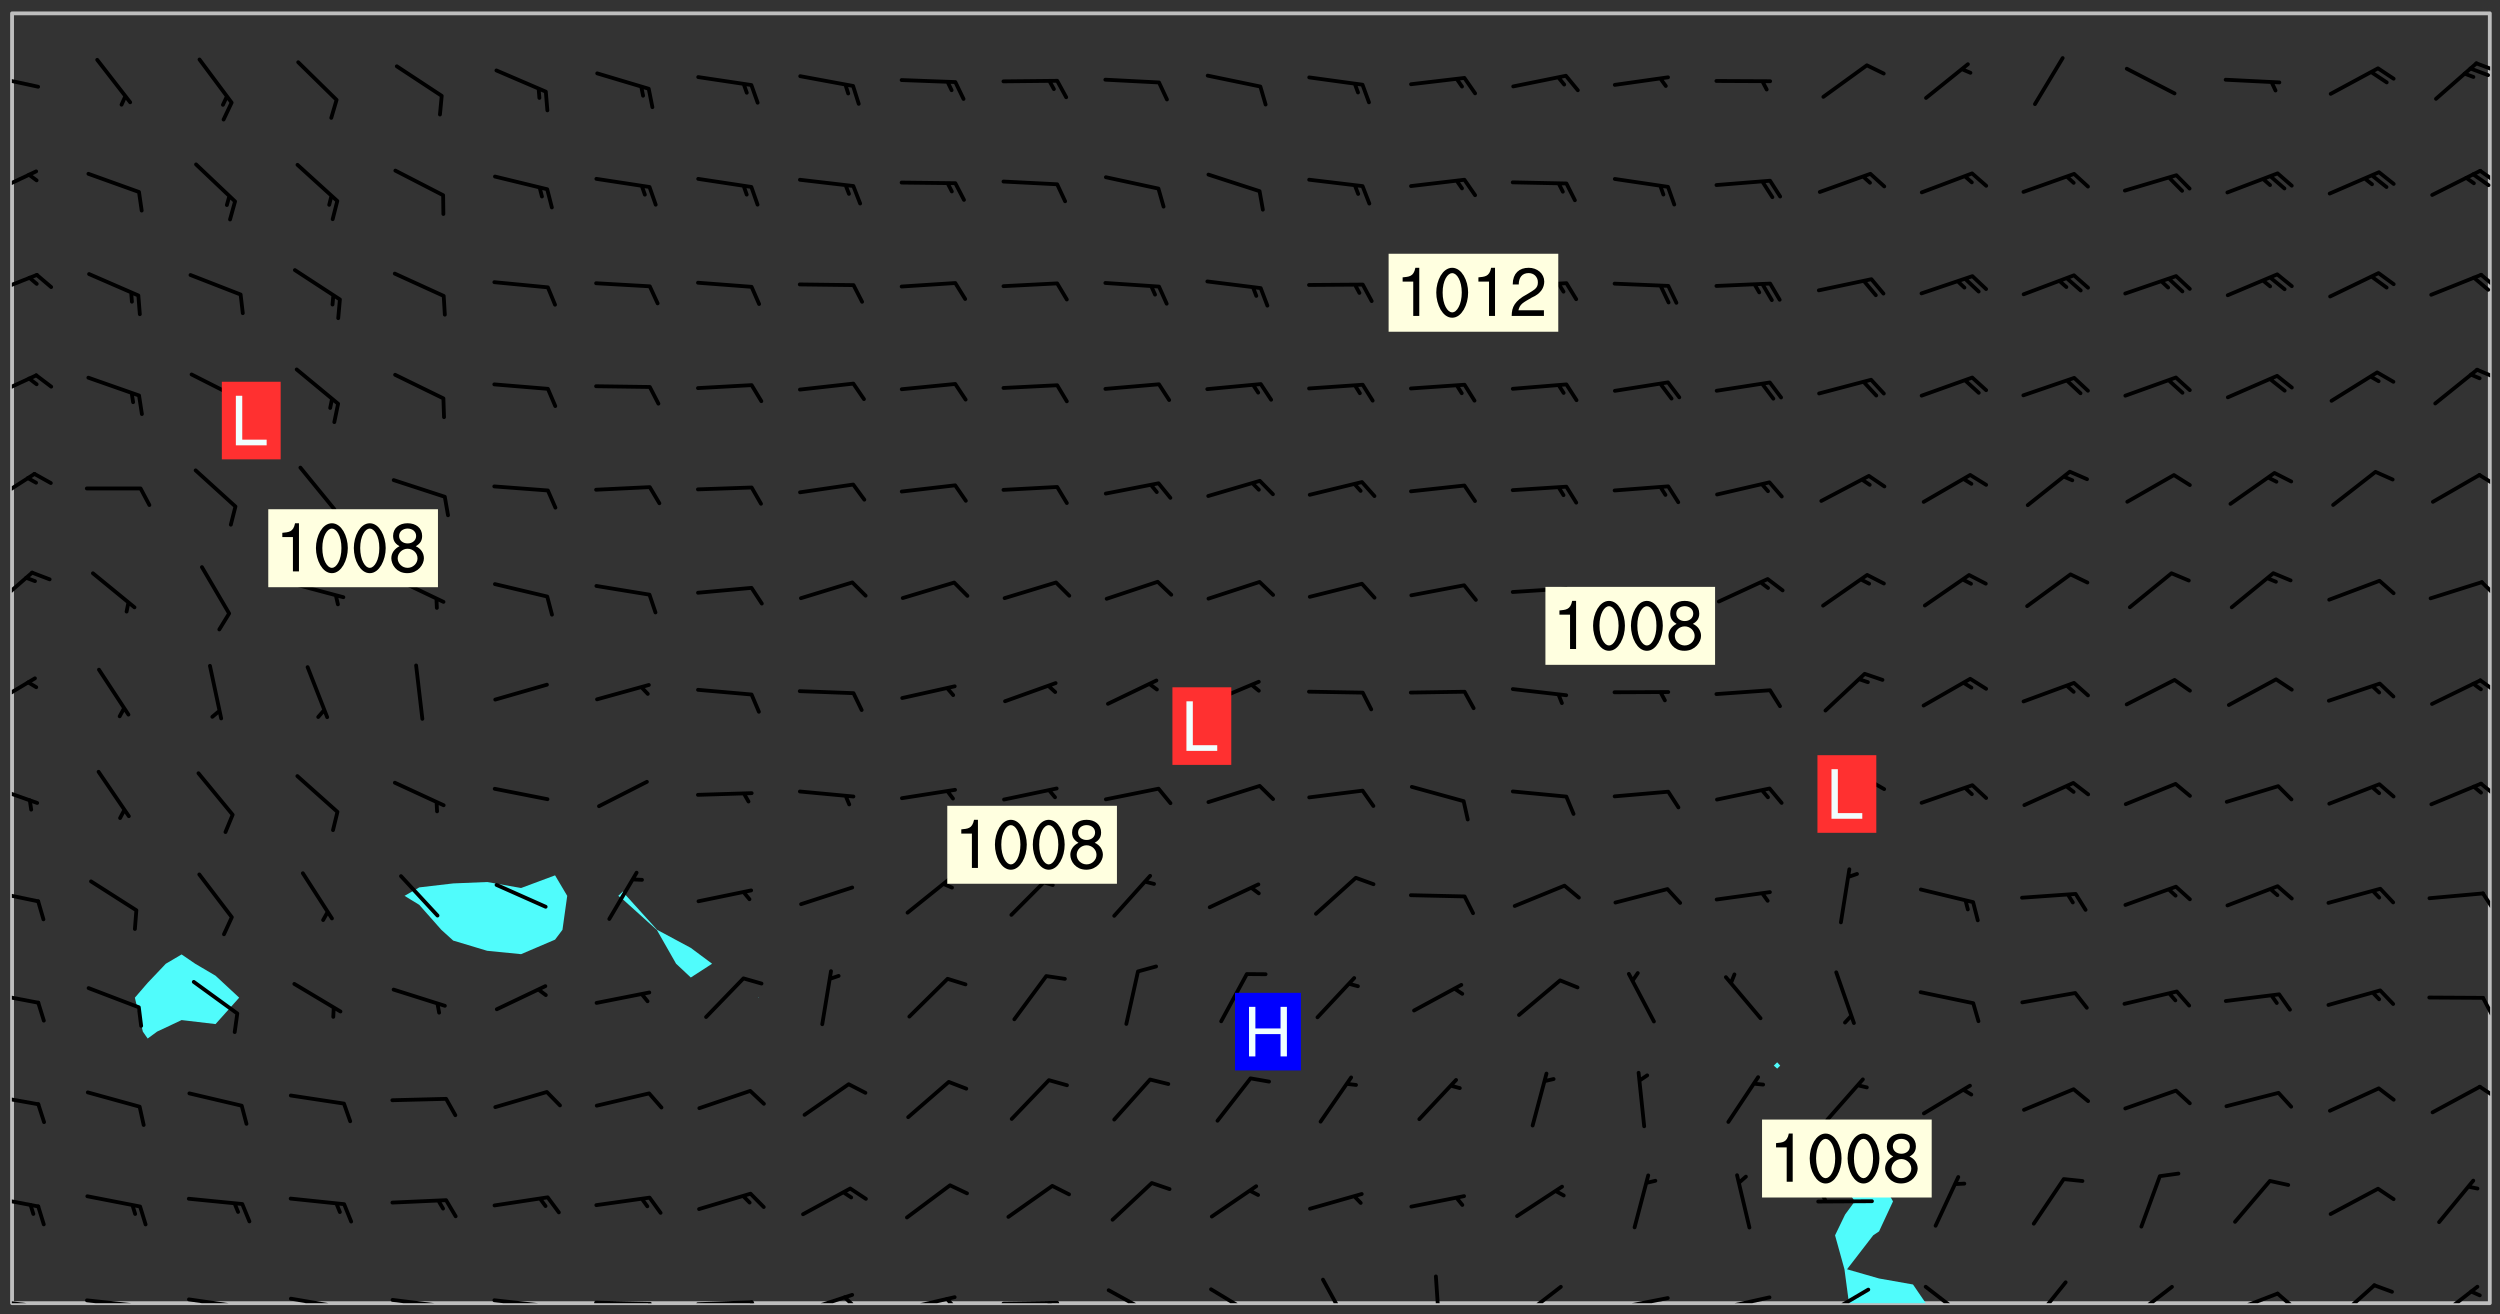 <svg xmlns="http://www.w3.org/2000/svg" role="img" xmlns:xlink="http://www.w3.org/1999/xlink" viewBox="142.45 309.95 326.84 171.84"><rect x="142.45" y="309.95" width="326.84" height="171.84" fill="#333333" stroke="none"/><defs><clipPath id="a"><path d="M144 311.672h1v168.656h-1zm0 0"/></clipPath><clipPath id="b"><path d="M144 311.672h324v168.656H144zm0 0"/></clipPath><clipPath id="c"><path d="M382 458h13v22.328h-13zm0 0"/></clipPath><clipPath id="d"><path d="M467 311.672h1v168.656h-1zm0 0"/></clipPath><clipPath id="e"><path d="M144 479h4v1.328h-4zm0 0"/></clipPath><clipPath id="f"><path d="M147 480h2v.328h-2zm0 0"/></clipPath><clipPath id="g"><path d="M153 479h9v1.328h-9zm0 0"/></clipPath><clipPath id="h"><path d="M160 480h2v.328h-2zm0 0"/></clipPath><clipPath id="i"><path d="M159 480h2v.328h-2zm0 0"/></clipPath><clipPath id="j"><path d="M166 479h9v1.328h-9zm0 0"/></clipPath><clipPath id="k"><path d="M173 480h3v.328h-3zm0 0"/></clipPath><clipPath id="l"><path d="M172 480h2v.328h-2zm0 0"/></clipPath><clipPath id="m"><path d="M180 479h8v1.328h-8zm0 0"/></clipPath><clipPath id="n"><path d="M187 480h2v.328h-2zm0 0"/></clipPath><clipPath id="o"><path d="M186 480h2v.328h-2zm0 0"/></clipPath><clipPath id="p"><path d="M193 479h8v1.328h-8zm0 0"/></clipPath><clipPath id="q"><path d="M200 480h2v.328h-2zm0 0"/></clipPath><clipPath id="r"><path d="M199 480h2v.328h-2zm0 0"/></clipPath><clipPath id="s"><path d="M206 479h9v1.328h-9zm0 0"/></clipPath><clipPath id="t"><path d="M213 480h3v.328h-3zm0 0"/></clipPath><clipPath id="u"><path d="M220 480h8v.328h-8zm0 0"/></clipPath><clipPath id="v"><path d="M227 480h2v.328h-2zm0 0"/></clipPath><clipPath id="w"><path d="M233 479h8v1.328h-8zm0 0"/></clipPath><clipPath id="x"><path d="M240 479h3v1.328h-3zm0 0"/></clipPath><clipPath id="y"><path d="M246 478h9v2.328h-9zm0 0"/></clipPath><clipPath id="z"><path d="M252 479h3v1.328h-3zm0 0"/></clipPath><clipPath id="A"><path d="M260 479h8v1.328h-8zm0 0"/></clipPath><clipPath id="B"><path d="M266 479h2v1.328h-2zm0 0"/></clipPath><clipPath id="C"><path d="M273 480h8v.328h-8zm0 0"/></clipPath><clipPath id="D"><path d="M279 480h2v.328h-2zm0 0"/></clipPath><clipPath id="E"><path d="M287 478h7v2.328h-7zm0 0"/></clipPath><clipPath id="F"><path d="M300 478h8v2.328h-8zm0 0"/></clipPath><clipPath id="G"><path d="M315 476h5v4.328h-5zm0 0"/></clipPath><clipPath id="H"><path d="M329 476h2v4.328h-2zm0 0"/></clipPath><clipPath id="I"><path d="M340 477h7v3.328h-7zm0 0"/></clipPath><clipPath id="J"><path d="M353 479h8v1.328h-8zm0 0"/></clipPath><clipPath id="K"><path d="M366 479h9v1.328h-9zm0 0"/></clipPath><clipPath id="L"><path d="M380 478h7v2.328h-7zm0 0"/></clipPath><clipPath id="M"><path d="M393 477h8v3.328h-8zm0 0"/></clipPath><clipPath id="N"><path d="M407 477h6v3.328h-6zm0 0"/></clipPath><clipPath id="O"><path d="M420 477h7v3.328h-7zm0 0"/></clipPath><clipPath id="P"><path d="M433 478h8v2.328h-8zm0 0"/></clipPath><clipPath id="Q"><path d="M439 478h4v2.328h-4zm0 0"/></clipPath><clipPath id="R"><path d="M447 477h7v3.328h-7zm0 0"/></clipPath><clipPath id="S"><path d="M460 477h7v3.328h-7zm0 0"/></clipPath><clipPath id="T"><path d="M144 466h4v2h-4zm0 0"/></clipPath><clipPath id="U"><path d="M144 452h4v3h-4zm0 0"/></clipPath><clipPath id="V"><path d="M466 451h2v3h-2zm0 0"/></clipPath><clipPath id="W"><path d="M144 439h4v3h-4zm0 0"/></clipPath><clipPath id="X"><path d="M466 440h2v3h-2zm0 0"/></clipPath><clipPath id="Y"><path d="M144 426h4v3h-4zm0 0"/></clipPath><clipPath id="Z"><path d="M466 426h2v4h-2zm0 0"/></clipPath><clipPath id="aa"><path d="M144 412h4v4h-4zm0 0"/></clipPath><clipPath id="ab"><path d="M466 412h2v3h-2zm0 0"/></clipPath><clipPath id="ac"><path d="M144 398h4v5h-4zm0 0"/></clipPath><clipPath id="ad"><path d="M466 398h2v3h-2zm0 0"/></clipPath><clipPath id="ae"><path d="M144 384h3v6h-3zm0 0"/></clipPath><clipPath id="af"><path d="M466 385h2v4h-2zm0 0"/></clipPath><clipPath id="ag"><path d="M144 371h4v5h-4zm0 0"/></clipPath><clipPath id="ah"><path d="M466 371h2v3h-2zm0 0"/></clipPath><clipPath id="ai"><path d="M144 358h4v5h-4zm0 0"/></clipPath><clipPath id="aj"><path d="M466 358h2v2h-2zm0 0"/></clipPath><clipPath id="ak"><path d="M144 345h4v4h-4zm0 0"/></clipPath><clipPath id="al"><path d="M466 345h2v3h-2zm0 0"/></clipPath><clipPath id="am"><path d="M144 332h4v4h-4zm0 0"/></clipPath><clipPath id="an"><path d="M466 332h2v2h-2zm0 0"/></clipPath><clipPath id="ao"><path d="M465 332h3v3h-3zm0 0"/></clipPath><clipPath id="ap"><path d="M144 319h4v3h-4zm0 0"/></clipPath><clipPath id="aq"><path d="M465 317h3v3h-3zm0 0"/></clipPath><g id="ar" clip-path="url(#clip1)"><path fill="#fff" fill-opacity="0" fill-rule="evenodd" d="M0 0h1000v1000H0zm0 0"/><path fill="#d3d3d3" fill-opacity="0" fill-rule="evenodd" d="M162.152 355.867l-.234.293.059.234.117.172.176.234.293.348.113.059.117-.172.059-.234.176-.176.465-.176h.699l.234.293.289.816.059.176.176.23.352.234.699.699.172.176.234.348.234.41.289.582.41.465.23.234.234.176.117.23.176.293.172 1.164v.234l.059.289.059.117.117.117.348.41.117.172.176.176.176.234.117.172.172.352.059.234.234.406.234-.059-.176.176-.059.93h-.582l-.234-.113-.348.113-.117.117-.059.293-.059.176-.117.172-.465.293-.059.234-.059.113v.645l.059.172v.41l.059.059v.406l.059.406.117.176.059.059.23.641-.059.293v.699l-.059.582v.234l-.059.23-.055.352v1.922l.055.117h.426l-.367.117-.023.352.891 1.168 1.742.539 1.34.359v.539l.09.809.535.715 1.52.27.891-.086.09 1.164.535.18 1.16-.18 2.055-.984 1.16-.363 1.879-.176 1.695-.18-.18.719-1.516.086-1.25.09-.805.27-1.074.809.27.719.535.898-.18.625-.266.809.266 1.078.625.898.805.18 1.25-.18-.266.723.098.504.055.293v.172l.059.293v.406l.176.117.352.117h.406l.293-.176.113-.117.059-.117.117-.23.059-.176.352-.465.23-.176.176-.059.176.059.059.176.117.988.055.469.059.172.117.234.176.059.816.059h.289l.117.234.059.406.059.352v1.105l.117.293.117.348.289.699.176.352.582.754.352.176.172.059.469.234.641.465.348.234.293.176.293.055.23.062.816.348.293.176.113.172.352.352.117.176.523.641v.289l.059.352v.348l.059.352.059.289.117.059.172.059h.176l.582.234.176.117.176.289.176.234.113.234.293.23.117.117v.41l.059.055.289.234.234.117.059.117.117.172.059.117.23.234.059.176.234.059.117.059-.117.113-.059.117v.117l-.117.293-.117.289v.582l.176.117.117.059.059.117.117.117.113.059.176.348.059.352.059.406v.176l-.059.176-.117.699v.172l.117.176.293.293h.406l.176.117.117.172.117.293v.234h-.527l-.23-.234h-.234l-.176.059-.059.699.059.348.117.176.176.41.117.23.289.469.176.055h.523l.234.059.758.641.059.293v.234l.059.059.23.348v.352l-.117.172v.293l.293.289.293.176.172.059.293.176.293.117.582.406.289.234.293.176.219.16.016.012.23.176.641.523.176.234.117.176.176.176.113.172v.641l.117.176.469.117.582.117.234.059.23.113.293.117.113.059.586.352.289.172.176.062.176.055.176.059.699.352.289.176.234.055.289.176.234.117.641.406.293.117.172.059.234.059.41.059.23.059.234.117.059.172-.41.176.469.059.059.293.113.234.176.055.234.059.176.059.406.117.641.234.117.172.059.234v.176l-.059.117-.059.406.234.234.117.059.348.117.641.23.176.117.289.117.176.176.234.465.582 1.105.176.176.348.176.176.117.352.117 1.047.523.234.059.465.113.293.059.465.176.758.582.234.234.348.465.176.176.289.234.816.699.293.176.289.289.293.176.293.289.695.641.176.176.293.234.289.234.469.289.641.582.348.234.234.293.348.348.352.465.934.992.348.406.117.176.234.059.113.117.645.176.23.113.234.059.293.176.23.117.934.699.406.406.234.176.406.176.234.117.816.348.348.234.234.117.293.289.23.117.758.352.352.172.23.059.293.117.234.059.871.176h.816l.469.23.172.059.875.699.465.117.293.059.176.059.23.059.469.059.348.059.352.059.406.059h.293l.172.059v.23l.176.176h.293l.348.059.352.059.699.117h.641l.465-.234.293-.176.172-.117.41-.172.289-.176.934-.465.469-.293.523-.293.465-.172.465-.176 1.051-.465.289-.117.41-.117.289-.117.527-.176 1.516-.699.582-.348.289-.059.293-.059.348-.117.875-.23.352-.117h.113l.234-.059.875-.234.234-.059h.812l.352-.059.816-.117.172-.059.352-.055.293-.059.23-.059.816-.176.176-.059h.348l.234-.059.465-.117.758-.172.234-.059h.348l.41-.117.289-.059 1.285-.059h.289l.41-.059.23-.059h.176l.875-.117h.406l.41-.117h.348l.352-.113.871-.059h1.75l1.047.289.41.117.289.117.352.117.289.117 1.051.172.289.059h.293l.293.059.172.059.41.059.172.059.117.059h.117l.117.059.352.059h.113l.41.066 1.922.395 1.926.395 1.52.449 1.695.719 2.145.805 1.605-.719 1.43-.805 1.16-1.078 1.25-.449 3.035-.719 1.875-.359 2.145-1.348 2.234-1.254 2.5-1.258 1.695-.449 1.785-.18 1.16-.27.625.539 1.34-.27.715-.988.984-1.344.445-.18.805-.359 1.875-.539 1.785-.449 1.25-.27 1.16-.09 1.699-.09 1.961-.27 1.25-.09h.539l.625-.09h.891l2.145-.18 2.41-.18 2.59-.09 1.695.18 1.609.09 1.43.359 1.16.719 1.875.988 1.16 1.527.266.715.629.09.355.898.535.539.535 1.527 1.074.359h.535l-.805.535.09 1.707.715 2.695.891.805.895.988.715 1.258 1.785.539 1.52-.18.355 1.344 1.609-.805.98-.539.27.27.316-.215.219-.145.801.449.449-.359h.355l.535-.27.539-.719.535-.27.625-.988 1.16.449.84.371 1.395.617 1.695-.18h1.605l1.785.09.18-1.707.535-1.344.805.27.492.848.402.406-.09.539v.359l.715.449.711-.27h1.43l.359.988.445 1.258.715 1.344 1.25.629 1.695.629.715-.18.18-.539.98-.09.449.359.086 1.258-.266.629-.535.18v.539l.715.984.266.539.984.988.801 1.078-.266.359-.09.898-.625 2.332-.355 2.066-.09 1.793-.18.719-.09.539v1.438l-.98 1.883-.359 1.707-.535.898-.805 1.168-.266.539 2.055 1.254.086.359-.355.539-.09-.18v.809l.09 1.438-.445.715-1.074.094-.266.715.535.898.805.719 1.16.809 1.34.27.445.359-.355.449-1.789-.09-1.25-.449-.715-.719-.625-.09-.176 3.59-.188 1.309h89.359V311.703h-55.27v49.082l.762.125 3.289.543 2.023 2.836v2.754l2.352.332 2.348.332h4.051l-1.379 4.16-2.023.707-2.023.703-.543.344-2.594 1.617-.188.117-2.023-2.078-.73-2.742-2.672-2.078-1.375-3.5-.066-.082-1.957-2.672 2.75-1.418v-49.082H294.422v91.414l.117.031.133.012.074.074.105.047.09.059.086.059.09.059.297.297.059.09.031.117.027.117.016.137-.031.117-.059.09-.059.086-.043.105-.047.102-.027.121v.145l.176.27.148.148.074.086.074.074.043.105.062.09.059.086.043.105.059.09.047.102.043.105.059.086.117.18.074.074.062.086.059.09.043.105.059.09.059.086.062.09.059.09.043.102.117.18.074.074.059.086.074.074.09.059.105.047h.148l.133-.016.133.016.102-.047.074-.074.047-.102-.016-.133v-.148l-.047-.105-.027-.117-.047-.102-.027-.121-.043-.102-.062-.09-.043-.102-.043-.105-.031-.117-.016-.133-.012-.137.086-.059.059-.086.121-.031.043.105.016.133v.117l.059.102.059.09.09.059.148.148.059.09.043.105-.012.102.086.059.105.047.086.059.09.059.074.074-.117.027-.105.047-.086.059-.074.074-.059.09-.062.086-.027.121-.047.102-.043.105-.031.117-.012.133-.016.133v.148l.027.117.047.105.043.102.059.09.074.074.09.059.074.074.09.059.059.09.043.105.047.102.117.031.133.016h.148l.117-.031.105.043.043.105.047.102.027.121L299.5 410l.027.117.031.121.027.117.105.043.102.047.133-.016.148.148.062.086.074.074.07.074.09.062.105.043.102.043.117.031.137.016.117-.031.074-.074.027-.117-.012-.133-.031-.121-.027-.117.043-.105h.117l.09.062.117.027h.148l.133.016h.148l.133.016.133-.016h.148l.133-.016.133-.012.137.012.117-.027.133-.016.191-.059-.059.176-.016.133-.027.121-.016.133-.059.086-.133.016-.105.047-.105.043-.117.031-.117.027-.266.031h-.148l-.133.016-.074.074.059.086.148.148.117.18.074.07.09.062.09.059.086.059.09.059.102.043.105.062.105.043.086.059.105.047.102.043.18.117.059.09-.043.102-.047.105.016.133.223.223.059.09.043.102.031.121.043.102.016.133.031.117.012.137.031.117.148.148.102.043.105.043.117.031.133.016.137.016h.117l.117-.031.09-.059.043-.105.047-.102.043-.105.031-.117.012-.133v-.148l-.012-.133-.016-.133-.031-.117-.043-.105-.047-.105-.043-.102-.043-.105-.016-.133.016-.133.027-.117.031-.117.027-.121.047-.102.09-.059.086-.062.074-.074.09-.059.223-.223.059-.086.074-.074.117-.18.059-.086v-.148l-.074-.074-.102-.047-.105-.043-.102-.043-.059-.09-.047-.105-.027-.117.09-.059.117-.031.102-.043.18-.117.148-.148.012-.133-.012-.105-.09-.059-.133.016h-.148l-.133.016-.133-.016-.121-.031-.086-.059-.074-.074-.059-.09-.062-.086-.117-.18-.059-.086.031-.121.086-.059.121-.031.059-.086v-.121l-.031-.117-.059-.09-.059-.086-.047-.105-.027-.117-.016-.133.059-.09.074-.074.09-.059.117-.18.074-.074.059-.086.148-.148.121-.031.133-.016.133.016.074.074.043.105.016.133-.031.117-.117.031-.133.012-.148.148-.043.105-.047.102-.027.121-.031.117v.148l.031.117.043.105.059.09.074.07.074.074.117.031.121.027.117-.027.133-.016h.117l.09.059.074.074.047.105.059.086.102.047.133.016.105.043.086.059-.012.105-.074.074-.18.117-.059.09-.09.059-.07.074-.074.074-.062.09-.027.117-.016.133.016.133-.016.133v.148l.016.133.027.117.031.121.074.074.09.059.086.059.09.059.117.031v.086l-.102.047-.09.059-.266.031-.117.027h-.148l-.105.043-.102.047-.059.09-.062.234-.012.133-.031.121-.016.133v.293l-.012.133.012.137.016.133.133.016.133.012.121.031.086.059.074.074.047.105.043.102.016.133v.445l-.016.133v.445l.031.266.027.117.016.133.031.117.086.211.031.266v.148l-.031.117-.027.117-.031.121-.027.117-.031.117-.031.121-.012.133-.016.133.09.059.117-.031.102.016.047.105-.031.266v.441l-.043.105-.047.105-.043.102-.043.105-.059.086-.031.121-.043.117-.031.117-.016.133.016.133.059.09.105.047.086.059.059.086-.012.137-.031.117-.043.102v.445l-.016.133v.148l-.031.117-.043.105-.027.117-.047.105-.043.102-.031.121-.027.117-.031.133-.031.117-.027.117-.043.105-.031.117-.031.121-.012.133-.016.133v.297l.027.117v.148l.047.398.027.117.059.09.121.031h.148l.133-.016.059.09v.117l-.059.09-.09.059-.102.043-.105.047-.09.059-.086.059-.137.016-.117-.031-.133-.016-.102.047-.062.086-.012.137-.016.133-.031.117-.027.117-.016.133-.031.121v.297l.016.133.031.117v.148l.012.133v.148l-.027.117-.047.102-.027.121-.031.117-.059.09-.074.074-.102.043-.105.047-.117.027-.121.031-.102-.047.059-.086.105-.047.027-.117.031-.117.027-.121.031-.117v-.148l.016-.133-.031-.117-.043-.105-.105.016-.074.074-.102.043-.09.062-.074.074-.043.102-.016.133-.031.117L304.25 426l-.031.117-.027.117-.031.121-.027.117-.031.117-.043.105-.09.059h-.09l-.117-.031-.031-.086.016-.137-.031-.117v-.148l-.012-.133v-.148l-.062-.234-.027-.121-.043-.102-.047-.105-.059-.086-.059-.09-.043-.105-.062-.086-.148-.148-.07-.074-.105-.047-.105-.043-.102-.043-.297-.297-.09-.074-.086-.059-.105-.043-.09-.062-.086-.059-.105-.043-.09-.059-.086-.062-.074-.07-.105-.047-.086-.059-.105-.043-.09-.062-.102-.043-.105-.043-.086-.059-.105-.047-.105-.043-.102-.047-.09-.059-.102-.043-.105-.043-.09-.062-.117-.027-.133-.016-.133.016H299.75l-.133.016-.117-.031-.09-.059-.074-.074-.09-.059-.102-.047h-.148l-.121-.027-.102-.043-.074-.074-.117-.18-.09-.059-.102-.043-.09-.062-.105-.043-.09-.059-.086-.059-.105-.047-.059-.086-.059-.09-.043-.105-.047-.102-.074-.074-.086-.059-.074-.074-.09-.059-.223-.223-.043-.105-.031-.266.105-.043h.145l.105.043.074.074.09.059.086.059.105.047.09.059.148.148.07.074.148.148.062.086.074.074.086.059.074.074.09.062.09.059.086.059.27.176.102.047.105.043.102.043.047-.074.059-.086.074-.074.07-.074.105.043.074.074.059.09.043.102.047.105.043.105.121.027.117-.027.074-.09.043-.105.059-.09.074-.074.105-.043.117-.027.133.012.09.059.148.148.059.09.043.105.047.102.043.105.043.102.105.047.105.043.133.016.086-.059.059-.09.074-.074.105-.043.117.027.105.047.102.043.105.043.102.047.18.117v.117l-.016.133.016.133.016.137.059.086.102.047.121.027.117.031h.148l.117-.031.059-.09.18-.117.059-.09.074-.074.059-.086.117-.18.18-.117.117.031.09.059.043.074-.016.133v.117l.09.059h.148l.133-.016.133-.012.266-.031.105-.043.117-.031.121-.027.074-.074.07-.074.062-.09-.016-.105-.047-.102-.102-.043-.105-.016-.117.027-.266.031h-.148l-.074-.074-.09-.059-.117-.031-.117-.027-.133-.016h-.148l-.133.016h-.297l-.105-.047-.148-.148-.043-.102-.059-.09.223-.223.086-.059.105-.043.117-.031.133-.016.133.016.137.016.102.043.133-.012.09-.062.102-.043.062-.09-.047-.102-.09-.059-.117-.031-.102-.043-.059-.09-.062-.09v-.117l.016-.133.105-.047.074-.07v-.121l-.09-.059-.031-.117.09-.059.074-.074.043-.105.059-.09.047-.102.016-.133v-.148l-.047-.105-.043-.102-.09-.059-.133-.016-.102-.043-.137-.016-.117-.031h-.445l-.133-.016-.133-.012-.133-.016-.117-.031h-.148l-.133-.016-.133-.012-.266-.031-.121-.043-.086-.059-.074-.074v-.148l.012-.133.105-.047.102-.043.133-.016h.152l.133-.016h.293l.121.031.102.043.09.059.234.062.121-.047.09-.059.102-.043.133-.016.105.043.102.047.133.012.121-.027h.145l.121-.031.117-.027.105-.047.074-.074.086-.059.148-.148.059-.086.047-.105.027-.117.016-.105-.102-.043-.09-.059-.117-.031-.105-.043-.09-.062-.074-.086-.074-.074-.102-.043-.105-.047-.102-.043-.059-.09-.047-.102-.086-.211-.062-.086-.059-.09-.074-.074-.086-.059h-.27l-.117.031-.09.059-.102.043-.133.016-.105-.016-.027-.117-.062-.09-.117-.031-.102-.043-.148-.148-.031-.117-.016-.105.074-.074.18-.117.117-.027.117-.031.137.016.102.043.105.043.102.047.105.043.117.031.133.016.117.027.133.016.105-.016.09-.059-.074-.074-.105-.043-.074-.074-.074-.09-.148-.148-.086-.059-.09-.059-.074-.074-.09-.059-.102-.047-.121-.027-.102-.047-.105-.043-.117-.031-.102-.043-.121-.031h-.148l-.117.031-.105.043-.086.062-.18.117-.086.059-.09.059-.105.047-.086.059-.105.043-.102.043-.105.047-.074.074-.059.09-.059.086-.047.105-.059.086-.074.074-.133-.012-.117-.031h-.117l-.074.074-.09.059-.074.074-.09.059-.086.059-.105.047-.102.043-.137.016-.102-.043-.148-.148-.105-.047h-.086l-.105.047-.102.043-.121.031-.117-.031-.074-.074v-.117l.031-.121.074-.07.059-.09.074-.074.117-.031.105-.043h.293l.133-.016.137-.016.102-.043.09-.059.102-.047.09-.059.133-.012.09.059.133.012.09-.059.086-.059.105-.043.09-.059.086-.062.09-.059.148-.148.059-.086.059-.09.105-.043.133-.016.117.027.121.031.059-.059.059-.09.031-.266.027-.117.105.012.133.016.102-.043.09-.059.059-.09.074-.074.059-.09.047-.102.012-.133-.012-.133-.047-.105-.148-.148-.059-.09-.059-.086-.043-.105v-.445l.016-.133v-.148l.012-.133-.059-.059-.09.059-.102-.043-.18-.117-.086-.059-.062-.09-.059-.09-.074-.074-.086-.059-.121.031-.102.012-.105.047-.086.059-.105.043-.148.148-.09.059-.086.059-.09.062-.105.043-.133.016v-.121l.105-.043.117-.031.074-.07.043-.105v-.148l-.027-.117-.148-.148-.133-.016h-.148l-.117.031-.105.043-.102.043-.09.062-.117.027-.074-.074.012-.133-.043-.102-.043-.105-.09-.059-.117.027-.121.031-.117.031-.102.043-.121.031-.102.043-.105.043-.09.059-.102.016v-.117l.016-.133-.059-.09-.074.043-.148.148-.059.09-.074.074-.047.105-.043.102-.074.074-.059.09-.074.074-.059.086-.074.074-.09.062-.074.07-.074.074-.102.016-.133.016-.105-.043v-.121l.148-.148.043-.102.059-.09.047-.102.043-.105.059-.09.031-.117.043-.102.031-.121.027-.117.047-.105.043-.102.043-.105.074-.07.09-.062.09-.059.102-.043h.297l.266-.031.105-.043-.074-.074-.117-.031-.105-.043-.09-.059-.102-.047-.09-.059-.102-.043-.105-.043-.09-.062-.086-.059-.105-.043-.102-.043-.121-.031-.117-.031-.102-.043L297.5 410.25l-.102-.043-.09-.059-.043-.105-.016-.133.102-.043.133-.016.137.016.133-.016.102-.043.059-.09.016-.105-.09-.059-.074-.074-.102-.043-.09-.059-.148-.148-.043-.105-.016-.133v-.293l-.059-.09-.09-.059-.074-.074-.043-.105-.031-.117-.059-.09-.074-.074-.117-.027-.074-.074-.09-.059-.09-.062-.086-.059-.074-.074-.059-.086-.047-.105-.086-.059-.148-.148-.195-.059-.133.016-.102.043-.074.074-.047.102-.043.105-.059.09-.059.086-.297.297-.09.059h-.086l-.062-.086-.043-.105.031-.117.059-.09.027-.117-.012-.133-.09-.062-.105.047-.117.027-.117.031-.27.176-.102.047-.117.027-.105.047-.09.059-.102.043-.059-.086-.047-.105.016-.133.047-.105.07-.074.074-.07.059-.09v-.148l-.043-.105h-.238l-.102.047-.031.117-.027.117-.031.121-.074.043-.133.016-.074-.047-.043-.102-.043-.105-.047-.102-.043-.105-.121.031-.102.043-.133.016-.117.031-.105.043-.09.059-.102.047-.121.027-.133.016-.102-.043-.059-.09-.047-.105-.043-.102-.043-.105v-.117l.059-.09.086-.059.18-.117.102-.047.105-.043.105-.059.102-.043.09-.062.102-.043.105-.059.102-.047.09-.059.105-.043.102-.043.09-.062.102-.043.137-.016.117.031.102.043.121.031.102.043.105.047.102.043.105.043.102.047.105.043.102.043.105.047.086.059.105.043.117.031.105.043.102.047.09.059.105.043.102.043.105.047.117.027.102.047.121.027h.148l.086-.059.016-.102.059-.09-.027-.117-.074-.074-.117-.18-.074-.074-.09-.074-.18-.117-.086-.059-.105-.043-.102-.047-.27-.176-.059-.09-.074-.074-.059-.09-.043-.102-.031-.117-.016-.137v-.562l-.012-.133-.016-.133-.031-.117-.016-.133-.012-.133-.031-.121-.223-.223-.059-.086-.016-.105.031-.117.133-.016v-91.414H172.992v1.453l-.059.234-.352 1.051-.172.523-.117.348-.176.41-.117.172-.234.293-.23.059h-.352l-.117.059-.23.406v.293l.117.176.23.23.117.234.641.758.293.465.176.234.23.352.234.348.641.816.176.465.172.41.117.695.176.469.117 1.398.059.465v.875l.117 1.047v4.781l-.059.465-.352 1.281-.176.523-.113.41-.352.93L172.934 336l-.234.582-.117.176-.172.348-.176.406-.352.816-.059.293-.113.293-.117.289-.059.176-.117.875-.059.406-.059.117-.059.176-.059.172-.23.527-.117.172v.234l-.117.234-.059.172-.176.586v.289l-.059.176v.293l-.059.113-.059.527v.172l-.055.234v2.621l-.176.816-.117.176-.176.234-.117.172-.113.234-.586.934-.23.289-.293.465-.176.234-.289.352-.352.699-.113.23-.176.41-.176.23-.406.527-.816.699-.293.172-.289.234-.176.117-.176.176-.523.406-.527.176-.172.176-.234.055-.641.176h-.758m12.211 31.023l-1.074.449.359.895 1.25-.715.445-.539-.98-.09"/><path fill="#d3d3d3" fill-opacity="0" fill-rule="evenodd" d="M201.508 416.598h-.895l.449.629.98.359.805-.09.445-.988-.176.09-.715-.355-.895.355m154.621 59.07l-.059-.523v-.293l.113-.293.059-.23.469-.469h.113l.117-.113.117-.059h.176l.234-.059h.348l.234.059.117.059.23.172.059.176.117.582v.293l-.117.176-.172.289-.176.176-.527.523-.23.234-.117.059h-.176l-.117-.059-.406-.293-.176-.117-.117-.059-.059-.113-.055-.117m6.641-10.957l-.059-.172v-1.109l.059-.172.176-.059.172-.059h.176l.234-.059.117.059.059.699-.059.172-.117.176-.117.059-.234.523-.113.059h-.234l-.059-.117m9.613-14.391l-.117-.176v-.699l.293-.875.117-.172.176-.352.113-.23.117-.293.352-.758.117-.23.172-.234h.176l.117-.059h.641l.117.059.234.234.172.113.352.293.117.117.113.176v.113l.117.059.117.117v.699l-.059.176v.23l-.059.176-.348 1.051-.117.23-.117.234-.117.059-.23.234-.641.289h-.875l-.41-.117-.641-.465"/><path fill="none" stroke="#bebebe" stroke-linecap="round" stroke-linejoin="round" stroke-miterlimit="10" stroke-width=".5" d="M467.957 311.695H144.027v168.625h323.93v-168.625"/><g clip-path="url(#a)"><path fill="#fff" fill-opacity="0" fill-rule="evenodd" d="M144 475.891v4.438h.004H144V311.672h.004H144v164.219"/></g><g clip-path="url(#b)"><path fill="#fff" fill-opacity="0" fill-rule="evenodd" d="M144.004 480.328V311.672h22.188v123.059l-2.062 1.215-2.375 2.5-1.672 1.938 1.043 4.438.629.906 1.234-.906 3.203-1.508 4.438.523 3.09-3.453-3.09-2.871-2.66-1.566-1.777-1.215v-123.059h48.824v112.719l-4.441 1.656-4.438-.785-4.438.184-4.438.52-1.922 1.105 1.922 1.176 2.883 3.262 1.555 1.41 4.438 1.336 4.438.441 4.441-1.898.969-1.289.621-4.438-1.59-2.68V311.672h8.875V426.492l-.609.578.609.469 4.402 3.969.035.023 2.512 4.414 1.926 1.801 2.781-1.801-2.781-2.07-4.41-2.367-.027-.035-3.984-4.402-.453-.578V311.672h17.754v128.672l-.039.039.039.035.035-.035-.035-.039V311.672h133.148v137.16l-.445.43.445.398.398-.398-.398-.43V311.672h93.203v168.656h-73.777l-1.672-2.449-4.438-.785-4.188-1.203 3.422-4.438.766-.516 1.824-3.922-1.824-3.246-1.805-1.195-2.555-4.438-.078-.078-.055.078-1.492 4.438 1.547 2.551 1.262 1.891-1.262 1.715-1.316 2.723 1.23 4.438.086.656.504 3.781H144.004"/></g><path fill="#50fcfc" fill-rule="evenodd" d="M161.125 444.82l-1.043-4.438 1.672-1.938 2.375-2.5 2.062-1.215 1.777 1.215 2.66 1.566 3.09 2.871-3.09 3.453-4.438-.523-3.203 1.508-1.234.906-.629-.906m36.137-16.574l-1.922-1.176 1.922-1.105 4.438-.52 4.438-.184 4.438.785 4.441-1.656 1.59 2.68-.621 4.438-.969 1.289-4.441 1.898-4.438-.441-4.438-1.336-1.555-1.41-2.883-3.262m26.629-.707l-.609-.469.609-.578.453.578 3.984 4.402.027.035 4.41 2.367 2.781 2.07-2.781 1.801-1.926-1.801-2.512-4.414-.035-.023-4.402-3.969m17.754 12.879l-.039-.035.039-.039.035.039-.035.035m133.148 9.242l-.445-.398.445-.43.398.43-.398.398"/><g clip-path="url(#c)"><path fill="#50fcfc" fill-rule="evenodd" d="M383.672 465.125l-1.547-2.551 1.492-4.438.055-.078.078.078 2.555 4.438 1.805 1.195 1.824 3.246-1.824 3.922-.766.516-3.422 4.438 4.188 1.203 4.438.785 1.672 2.449h-10.043l-.504-3.781-.086-.656-1.23-4.438 1.316-2.723 1.262-1.715-1.262-1.891"/></g><g clip-path="url(#d)"><path fill="#fff" fill-opacity="0" fill-rule="evenodd" d="M467.996 480.328H468V311.672h-.004H468v168.656h-.004"/></g><g clip-path="url(#e)"><path fill="none" stroke="#000" stroke-linecap="round" stroke-linejoin="round" stroke-miterlimit="10" stroke-width=".5" d="M147.484 480.777l-6.969-.898"/></g><g clip-path="url(#f)"><path fill="none" stroke="#000" stroke-linecap="round" stroke-linejoin="round" stroke-miterlimit="10" stroke-width=".5" d="M147.484 480.777l.867 2.297"/></g><g clip-path="url(#g)"><path fill="none" stroke="#000" stroke-linecap="round" stroke-linejoin="round" stroke-miterlimit="10" stroke-width=".5" d="M160.809 480.703l-6.988-.75"/></g><g clip-path="url(#h)"><path fill="none" stroke="#000" stroke-linecap="round" stroke-linejoin="round" stroke-miterlimit="10" stroke-width=".5" d="M160.809 480.703l.914 2.277"/></g><g clip-path="url(#i)"><path fill="none" stroke="#000" stroke-linecap="round" stroke-linejoin="round" stroke-miterlimit="10" stroke-width=".5" d="M159.793 480.594l.457 1.141"/></g><g clip-path="url(#j)"><path fill="none" stroke="#000" stroke-linecap="round" stroke-linejoin="round" stroke-miterlimit="10" stroke-width=".5" d="M174.109 480.832l-6.957-1.004"/></g><g clip-path="url(#k)"><path fill="none" stroke="#000" stroke-linecap="round" stroke-linejoin="round" stroke-miterlimit="10" stroke-width=".5" d="M174.109 480.832l.828 2.309"/></g><g clip-path="url(#l)"><path fill="none" stroke="#000" stroke-linecap="round" stroke-linejoin="round" stroke-miterlimit="10" stroke-width=".5" d="M173.094 480.684l.418 1.156"/></g><g clip-path="url(#m)"><path fill="none" stroke="#000" stroke-linecap="round" stroke-linejoin="round" stroke-miterlimit="10" stroke-width=".5" d="M187.41 480.922l-6.93-1.188"/></g><g clip-path="url(#n)"><path fill="none" stroke="#000" stroke-linecap="round" stroke-linejoin="round" stroke-miterlimit="10" stroke-width=".5" d="M187.41 480.922l.77 2.328"/></g><g clip-path="url(#o)"><path fill="none" stroke="#000" stroke-linecap="round" stroke-linejoin="round" stroke-miterlimit="10" stroke-width=".5" d="M186.402 480.75l.383 1.164"/></g><g clip-path="url(#p)"><path fill="none" stroke="#000" stroke-linecap="round" stroke-linejoin="round" stroke-miterlimit="10" stroke-width=".5" d="M200.746 480.762l-6.973-.867"/></g><g clip-path="url(#q)"><path fill="none" stroke="#000" stroke-linecap="round" stroke-linejoin="round" stroke-miterlimit="10" stroke-width=".5" d="M200.746 480.762l.875 2.293"/></g><g clip-path="url(#r)"><path fill="none" stroke="#000" stroke-linecap="round" stroke-linejoin="round" stroke-miterlimit="10" stroke-width=".5" d="M199.73 480.637l.441 1.145"/></g><g clip-path="url(#s)"><path fill="none" stroke="#000" stroke-linecap="round" stroke-linejoin="round" stroke-miterlimit="10" stroke-width=".5" d="M214.066 480.715l-6.984-.773"/></g><g clip-path="url(#t)"><path fill="none" stroke="#000" stroke-linecap="round" stroke-linejoin="round" stroke-miterlimit="10" stroke-width=".5" d="M214.066 480.715l.906 2.281"/></g><g clip-path="url(#u)"><path fill="none" stroke="#000" stroke-linecap="round" stroke-linejoin="round" stroke-miterlimit="10" stroke-width=".5" d="M227.402 480.406l-7.023-.156"/></g><g clip-path="url(#v)"><path fill="none" stroke="#000" stroke-linecap="round" stroke-linejoin="round" stroke-miterlimit="10" stroke-width=".5" d="M227.402 480.406l1.105 2.191"/></g><g clip-path="url(#w)"><path fill="none" stroke="#000" stroke-linecap="round" stroke-linejoin="round" stroke-miterlimit="10" stroke-width=".5" d="M240.715 480.203l-7.02.25"/></g><g clip-path="url(#x)"><path fill="none" stroke="#000" stroke-linecap="round" stroke-linejoin="round" stroke-miterlimit="10" stroke-width=".5" d="M240.715 480.203l1.23 2.125"/></g><g clip-path="url(#y)"><path fill="none" stroke="#000" stroke-linecap="round" stroke-linejoin="round" stroke-miterlimit="10" stroke-width=".5" d="M253.859 479.238l-6.68 2.184"/></g><g clip-path="url(#z)"><path fill="none" stroke="#000" stroke-linecap="round" stroke-linejoin="round" stroke-miterlimit="10" stroke-width=".5" d="M252.887 479.555l.887.852"/></g><g clip-path="url(#A)"><path fill="none" stroke="#000" stroke-linecap="round" stroke-linejoin="round" stroke-miterlimit="10" stroke-width=".5" d="M267.258 479.539l-6.848 1.578"/></g><g clip-path="url(#B)"><path fill="none" stroke="#000" stroke-linecap="round" stroke-linejoin="round" stroke-miterlimit="10" stroke-width=".5" d="M266.262 479.77l.805.926"/></g><g clip-path="url(#C)"><path fill="none" stroke="#000" stroke-linecap="round" stroke-linejoin="round" stroke-miterlimit="10" stroke-width=".5" d="M280.664 480.277l-7.027.102"/></g><g clip-path="url(#D)"><path fill="none" stroke="#000" stroke-linecap="round" stroke-linejoin="round" stroke-miterlimit="10" stroke-width=".5" d="M279.641 480.293l.594 1.074"/></g><g clip-path="url(#E)"><path fill="none" stroke="#000" stroke-linecap="round" stroke-linejoin="round" stroke-miterlimit="10" stroke-width=".5" d="M293.539 482.031l-6.148-3.402"/></g><g clip-path="url(#F)"><path fill="none" stroke="#000" stroke-linecap="round" stroke-linejoin="round" stroke-miterlimit="10" stroke-width=".5" d="M306.785 482.148l-6.008-3.641"/></g><g clip-path="url(#G)"><path fill="none" stroke="#000" stroke-linecap="round" stroke-linejoin="round" stroke-miterlimit="10" stroke-width=".5" d="M318.781 483.41l-3.371-6.164"/></g><g clip-path="url(#H)"><path fill="none" stroke="#000" stroke-linecap="round" stroke-linejoin="round" stroke-miterlimit="10" stroke-width=".5" d="M330.648 483.836l-.477-7.012"/></g><g clip-path="url(#I)"><path fill="none" stroke="#000" stroke-linecap="round" stroke-linejoin="round" stroke-miterlimit="10" stroke-width=".5" d="M340.941 482.473l5.566-4.289"/></g><g clip-path="url(#J)"><path fill="none" stroke="#000" stroke-linecap="round" stroke-linejoin="round" stroke-miterlimit="10" stroke-width=".5" d="M353.594 481.008l6.895-1.355"/></g><g clip-path="url(#K)"><path fill="none" stroke="#000" stroke-linecap="round" stroke-linejoin="round" stroke-miterlimit="10" stroke-width=".5" d="M366.926 481.094l6.859-1.531"/></g><g clip-path="url(#L)"><path fill="none" stroke="#000" stroke-linecap="round" stroke-linejoin="round" stroke-miterlimit="10" stroke-width=".5" d="M380.641 482.105l6.062-3.555"/></g><g clip-path="url(#M)"><path fill="none" stroke="#000" stroke-linecap="round" stroke-linejoin="round" stroke-miterlimit="10" stroke-width=".5" d="M394.207 478.176l5.559 4.305"/></g><g clip-path="url(#N)"><path fill="none" stroke="#000" stroke-linecap="round" stroke-linejoin="round" stroke-miterlimit="10" stroke-width=".5" d="M412.504 477.594l-4.406 5.473"/></g><g clip-path="url(#O)"><path fill="none" stroke="#000" stroke-linecap="round" stroke-linejoin="round" stroke-miterlimit="10" stroke-width=".5" d="M426.402 478.188l-5.57 4.285"/></g><g clip-path="url(#P)"><path fill="none" stroke="#000" stroke-linecap="round" stroke-linejoin="round" stroke-miterlimit="10" stroke-width=".5" d="M440.211 479.07l-6.559 2.52"/></g><g clip-path="url(#Q)"><path fill="none" stroke="#000" stroke-linecap="round" stroke-linejoin="round" stroke-miterlimit="10" stroke-width=".5" d="M440.211 479.07l1.852 1.609"/></g><g clip-path="url(#R)"><path fill="none" stroke="#000" stroke-linecap="round" stroke-linejoin="round" stroke-miterlimit="10" stroke-width=".5" d="M452.863 477.984l-5.234 4.688"/></g><path fill="none" stroke="#000" stroke-linecap="round" stroke-linejoin="round" stroke-miterlimit="10" stroke-width=".5" d="M452.863 477.984l2.305.848"/><g clip-path="url(#S)"><path fill="none" stroke="#000" stroke-linecap="round" stroke-linejoin="round" stroke-miterlimit="10" stroke-width=".5" d="M466.336 478.172l-5.547 4.312"/></g><path fill="none" stroke="#000" stroke-linecap="round" stroke-linejoin="round" stroke-miterlimit="10" stroke-width=".5" d="M465.527 478.801l1.121.5"/><g clip-path="url(#T)"><path fill="none" stroke="#000" stroke-linecap="round" stroke-linejoin="round" stroke-miterlimit="10" stroke-width=".5" d="M147.449 467.676l-6.898-1.324"/></g><path fill="none" stroke="#000" stroke-linecap="round" stroke-linejoin="round" stroke-miterlimit="10" stroke-width=".5" d="M147.449 467.676l.723 2.344m-1.727-2.535l.363 1.172m13.957-.973l-6.898-1.34m6.898 1.34l.719 2.344m-1.723-2.539l.359 1.172m14.004-1.301l-6.992-.691m6.992.691l.934 2.273m-1.949-2.371l.465 1.133m13.867-1.016l-6.992-.73m6.992.73l.918 2.273m-1.938-2.379l.461 1.137m13.887-1.555l-7.02.316m7.02-.316l1.25 2.109m-2.27-2.066l.625 1.059m13.676-1.473l-6.949 1.059m6.949-1.059l1.461 1.969m-2.473-1.812l.73.984m13.602-1.102l-6.961.98m6.961-.98l1.441 1.988m-2.457-1.844l.723.992m13.492-1.652l-6.73 2.012m6.73-2.012l1.727 1.746m-2.703-1.453l.859.871m13.152-1.84l-6.172 3.363m6.172-3.363l2.047 1.352m-2.945-.859l1.023.676m12.922-1.59l-5.633 4.207m5.633-4.207l2.219 1.051m11.152-.973l-5.742 4.051m5.742-4.051l2.188 1.105m10.82-1.48l-5.129 4.801m5.129-4.801l2.32.793m11.328-.375l-5.801 3.965m4.957-3.387l1.09.566m13.551-.125l-6.762 1.926m5.777-1.645l.852.883m13.512-.887l-6.891 1.371m5.891-1.172l.773.953m13.039-2.391l-5.883 3.848m5.027-3.289l1.074.594m11.047-2.625l-1.785 6.793m1.523-5.805l1.195-.285m10.68-.727l1.617 6.84m-1.383-5.844l.922-.809m9.453 3.254l7.027-.043m-6.004.035l-.582-1.078m17.871-2.121l-2.965 6.371m2.535-5.445l1.223-.062m13-.594l-3.922 5.832m3.922-5.832l2.441.254m10.121-.637l-2.418 6.598m2.418-6.598l2.43-.336m11.957.961l-4.559 5.348m4.559-5.348l2.395.527m11.742.492l-6.199 3.309m6.199-3.309l2.035 1.367m10.414-2.426l-4.469 5.426m3.816-4.637l1.203.246"/><g clip-path="url(#U)"><path fill="none" stroke="#000" stroke-linecap="round" stroke-linejoin="round" stroke-miterlimit="10" stroke-width=".5" d="M147.457 454.316l-6.914-1.234"/></g><path fill="none" stroke="#000" stroke-linecap="round" stroke-linejoin="round" stroke-miterlimit="10" stroke-width=".5" d="M147.457 454.316l.754 2.336m12.492-2.02l-6.773-1.867m6.773 1.867l.531 2.395m12.816-2.523l-6.84-1.609m6.84 1.609l.625 2.371m12.742-2.648l-6.945-1.055m6.945 1.055l.816 2.312m12.539-2.93l-7.027.18m7.027-.18l1.207 2.137m11.965-3.035l-6.742 1.977m6.742-1.977l1.715 1.754m11.652-1.57L220.469 454.5m6.844-1.605l1.613 1.848m11.605-2.172l-6.652 2.258m6.652-2.258l1.789 1.684m11.086-2.559l-5.773 4.004m5.773-4.004l2.184 1.125m10.898-1.426l-5.305 4.609m5.305-4.609l2.289.883m10.805-1.113l-4.863 5.07m4.863-5.07l2.359.664m10.867-.746l-4.688 5.234m4.688-5.234l2.383.586m10.75-.738l-4.32 5.539m4.32-5.539l2.418.422m10.734-.543l-3.996 5.781m3.414-4.941l1.219.141m13.082-.652l-4.805 5.125m4.105-4.379l1.188.32m11.332-1.898l-1.812 6.789m1.547-5.801l1.195-.277m11.113-.812l.73 6.988m-.625-5.969l1.02-.688m14.5.238l-3.891 5.852m3.324-5l1.223.117m13.039-.68l-4.648 5.273m3.969-4.508l1.195.285m13.484-.227l-6.02 3.625m5.145-3.098l1.051.633m13.375-.695l-6.488 2.695m6.488-2.695l1.895 1.555m11.488-1.375l-6.629 2.336m6.629-2.336l1.809 1.66m11.598-1.367l-6.809 1.746m6.809-1.746l1.652 1.812m11.453-2.402l-6.387 2.93m6.387-2.93l1.949 1.488m11.262-1.695l-6.18 3.344"/><g clip-path="url(#V)"><path fill="none" stroke="#000" stroke-linecap="round" stroke-linejoin="round" stroke-miterlimit="10" stroke-width=".5" d="M466.652 452.027l2.043 1.355"/></g><g clip-path="url(#W)"><path fill="none" stroke="#000" stroke-linecap="round" stroke-linejoin="round" stroke-miterlimit="10" stroke-width=".5" d="M147.453 441.039l-6.906-1.309"/></g><path fill="none" stroke="#000" stroke-linecap="round" stroke-linejoin="round" stroke-miterlimit="10" stroke-width=".5" d="M147.453 441.039l.727 2.344m12.418-1.746l-6.566-2.508m6.566 2.508l.305 2.434m12.57-1.621l-5.688-4.129m5.688 4.129l-.34 2.43m13.828-2.691l-6.031-3.605m5.152 3.078l-.059 1.227m14.586-1.445l-6.699-2.117m5.727 1.809l.223 1.207m13.887-3.469l-6.344 3.023m5.422-2.582l.984.73m13.527-.34l-6.891 1.363m5.891-1.168l.773.953m12.539-2.992l-4.887 5.051m4.887-5.051l2.359.676m9.086-1.617l-1.145 6.934m.977-5.926l1.164-.391m14.246.379l-5 4.941m5-4.941l2.34.73m10.562-1.086l-4.176 5.648m4.176-5.648l2.43.363m9.559-.969l-1.523 6.859m1.523-6.859l2.367-.652m11.863.996l-3.352 6.176m3.352-6.176l2.453.02m11.586.5l-4.801 5.133m4.102-4.387l1.184.32m13.52-.172l-6.18 3.348m5.281-2.863l1.023.68m12.789-1.754l-5.375 4.523m5.375-4.523l2.277.918m6.711-1.766l3.277 6.219m-2.801-5.312l.691-1.016m11.52.535l4.531 5.371m-3.871-4.59l.457-1.141m15.621 6.359l-2.312-6.633m1.977 5.668l-.832.902m16.766-2.535l-6.879-1.438m6.879 1.438l.684 2.355m12.652-3.684l-6.922 1.223m6.922-1.223l1.512 1.93m11.762-2.129l-6.84 1.617m6.84-1.617l1.621 1.844m-2.617-1.605l.812.922m13.566-.789l-6.973.875m6.973-.875l1.414 2.008m-2.43-1.879l.707 1.004m13.52-1.645l-6.766 1.902m6.766-1.902l1.695 1.773m-2.68-1.5l.848.887m13.582-.188l-7.027-.043"/><g clip-path="url(#X)"><path fill="none" stroke="#000" stroke-linecap="round" stroke-linejoin="round" stroke-miterlimit="10" stroke-width=".5" d="M467.074 440.406l1.141 2.172"/></g><g clip-path="url(#Y)"><path fill="none" stroke="#000" stroke-linecap="round" stroke-linejoin="round" stroke-miterlimit="10" stroke-width=".5" d="M147.441 427.785l-6.883-1.43"/></g><path fill="none" stroke="#000" stroke-linecap="round" stroke-linejoin="round" stroke-miterlimit="10" stroke-width=".5" d="M147.441 427.785l.688 2.355m12.148-1.184l-5.926-3.777m5.926 3.777l-.191 2.445m12.672-1.539l-4.254-5.59m4.254 5.59l-1.027 2.23m14.117-2.07l-3.805-5.91m3.25 5.051l-.598 1.07m14.953-.586l-4.773-5.156m18.91 4.004l-6.418-2.855m18.309-1.598l-3.57 6.051m3.051-5.172l1.223.055m14.27 1.383l-6.883 1.418m5.879-1.211l.785.945m13.434-1.531l-6.684 2.176m19.395-3.289l-5.477 4.402m4.68-3.762l1.129.484m12.723-1.414l-4.957 4.98m4.238-4.254l1.172.355m12.73-1.203l-4.695 5.227m4.016-4.469l1.188.297m13.641.062l-6.359 2.988m5.434-2.551l.98.734m12.688-2.031l-5.215 4.707m5.215-4.707l2.309.836m11.91 1.598l-7.023-.16m7.023.16l1.105 2.191m11.953-3.598l-6.508 2.656m6.508-2.656l1.883 1.566m11.578-1.121l-6.801 1.762m6.801-1.762l1.66 1.809m11.734-1.41l-6.961.965m5.949-.824l.719.992m10.68-4.121l-1.105 6.941m.945-5.93l1.16-.398m15.18 3.684l-6.832-1.652m6.832 1.652l.609 2.379m-1.605-2.617l.305 1.188m14.094-2.023l-7.008.496m7.008-.496l1.301 2.082m-2.32-2.008l.652 1.039m13.484-2.059l-6.609 2.387m6.609-2.387l1.82 1.645m-2.781-1.297l.91.824m13.34-1.234l-6.559 2.512m6.559-2.512l1.852 1.609m-2.805-1.246l.926.805m13.453-.836l-6.781 1.848m6.781-1.848l1.68 1.785m-2.668-1.516l.844.891m13.57-.551l-7 .629"/><g clip-path="url(#Z)"><path fill="none" stroke="#000" stroke-linecap="round" stroke-linejoin="round" stroke-miterlimit="10" stroke-width=".5" d="M467.062 426.754l1.34 2.051"/></g><g clip-path="url(#aa)"><path fill="none" stroke="#000" stroke-linecap="round" stroke-linejoin="round" stroke-miterlimit="10" stroke-width=".5" d="M147.312 414.926l-6.625-2.348"/></g><path fill="none" stroke="#000" stroke-linecap="round" stroke-linejoin="round" stroke-miterlimit="10" stroke-width=".5" d="M146.348 414.586l.18 1.215m12.766.855l-3.957-5.805m3.383 4.961l-.57 1.086m14.715-.434l-4.469-5.422m4.469 5.422l-.938 2.266m14.641-2.637l-5.242-4.68m5.242 4.68l-.582 2.383m14.465-3.25l-6.379-2.945m5.453 2.516l.066 1.227m14.434-1.59l-6.895-1.359m19.895-.914l-6.266 3.188m19.961-1.703l-7.023.219m6-.188l.609 1.062m13.715-.656l-6.996-.656m5.977.559l.473 1.133m13.832-1.91l-6.941 1.094m5.934-.934l.738.98m13.555-1.316l-6.879 1.445m5.879-1.234l.785.941m13.535-1.125l-6.887 1.391m6.887-1.391l1.559 1.895m11.664-2.258l-6.703 2.113m6.703-2.113l1.75 1.723m11.699-1.105l-6.973.883m6.973-.883l1.414 2.004m11.801-.629l-6.773-1.867m6.773 1.867l.535 2.395m12.891-2.992l-6.996-.672m6.996.672l.941 2.266m12.379-2.906l-7.004.609m7.004-.609l1.336 2.055m11.914-2.473l-6.875 1.445m6.875-1.445l1.574 1.883m-2.574-1.672l.789.938m13.066-2.293l-5.953 3.734m5.953-3.734l2.125 1.223m-2.992-.68l1.062.613m13.461-.441l-6.637 2.301m6.637-2.301l1.801 1.672m-2.766-1.336l.898.836m13.266-1.469l-6.402 2.898m6.402-2.898l1.941 1.496m-2.875-1.074l.973.75m13.328-1.047l-6.508 2.648m6.508-2.648L428.754 414m11.539-1.27l-6.723 2.047m6.723-2.047l1.734 1.734m11.496-1.984l-6.551 2.543m6.551-2.543l1.855 1.605m-2.809-1.234l.926.801m13.309-1.246l-6.488 2.695"/><g clip-path="url(#ab)"><path fill="none" stroke="#000" stroke-linecap="round" stroke-linejoin="round" stroke-miterlimit="10" stroke-width=".5" d="M466.805 412.406l1.898 1.555"/></g><path fill="none" stroke="#000" stroke-linecap="round" stroke-linejoin="round" stroke-miterlimit="10" stroke-width=".5" d="M465.863 412.797l.945.781"/><g clip-path="url(#ac)"><path fill="none" stroke="#000" stroke-linecap="round" stroke-linejoin="round" stroke-miterlimit="10" stroke-width=".5" d="M147.016 398.633l-6.031 3.609"/></g><path fill="none" stroke="#000" stroke-linecap="round" stroke-linejoin="round" stroke-miterlimit="10" stroke-width=".5" d="M146.137 399.16l1.051.633m12.055 3.582l-3.855-5.875m3.297 5.02l-.59 1.078m13.27.277L169.898 397m1.25 5.875l-.938.789m15.016.047l-2.562-6.543m2.191 5.59l-.801.93m13.613.242l-.816-6.98m17.102 2.516l-6.754 1.945M227.277 399.5l-6.773 1.879m5.785-1.605l.848.891m13.57.082l-7-.613m7 .613l.957 2.258m12.367-2.434l-7.023-.262m7.023.262l1.07 2.207m12.164-3.105l-6.859 1.535m5.859-1.312l.801.93m13.391-1.57l-6.613 2.371m5.652-2.027l.906.824m13.23-1.508l-6.332 3.047m5.41-2.602l.988.727m13.32-1.008l-6.477 2.723m5.535-2.328l.949.777m13.582.25l-7.027-.125m7.027.125l1.113 2.188m12.203-2.305l-7.027.109m7.027-.109l1.184 2.152m12.105-1.695l-6.98-.805m5.965.688l.449 1.145m13.906-1.445l-7.027.031m6.004-.027l.582 1.082m13.746-1.32l-7.008.5m7.008-.5l1.305 2.082m11.07-4.23l-5.129 4.801m5.129-4.801l2.324.793m-3.07-.098l1.164.398m13.383-.441l-6.098 3.496m6.098-3.496l2.074 1.305m-2.961-.797l1.039.652m13.41-.625l-6.594 2.426m6.594-2.426l1.832 1.633m-2.789-1.281l.914.816m13.191-1.555l-6.258 3.199m6.258-3.199l2.012 1.406m11.262-1.484l-6.176 3.355m6.176-3.355l2.047 1.352m11.512-.797l-6.66 2.242m6.66-2.242l1.781 1.688m-2.75-1.359l.891.84m13.219-1.586l-6.316 3.082"/><g clip-path="url(#ad)"><path fill="none" stroke="#000" stroke-linecap="round" stroke-linejoin="round" stroke-miterlimit="10" stroke-width=".5" d="M466.719 398.898l1.984 1.441"/></g><path fill="none" stroke="#000" stroke-linecap="round" stroke-linejoin="round" stroke-miterlimit="10" stroke-width=".5" d="M465.801 399.344l.992.723"/><g clip-path="url(#ae)"><path fill="none" stroke="#000" stroke-linecap="round" stroke-linejoin="round" stroke-miterlimit="10" stroke-width=".5" d="M146.648 384.816l-5.297 4.613"/></g><path fill="none" stroke="#000" stroke-linecap="round" stroke-linejoin="round" stroke-miterlimit="10" stroke-width=".5" d="M146.648 384.816l2.293.875m-3.062-.203l1.145.438m13.008 3.426l-5.434-4.453m4.645 3.805L159 389.906m13.406.246l-3.555-6.059m3.555 6.059l-1.285 2.09m16.219-4.215l-6.789-1.809m5.801 1.547l.277 1.195m13.801-.324l-6.34-3.027m5.418 2.586l.055 1.227m14.43-1.484l-6.836-1.625m6.836 1.625l.621 2.371m12.746-2.617l-6.938-1.137m6.938 1.137l.785 2.324m12.559-3.211l-6.996.637m6.996-.637l1.344 2.051m11.832-2.762l-6.719 2.059m6.719-2.059l1.738 1.734m11.582-1.719l-6.727 2.027m6.727-2.027l1.727 1.742m11.586-1.75l-6.723 2.047m6.723-2.047l1.734 1.734m11.555-1.824l-6.668 2.223m6.668-2.223l1.777 1.691m11.543-1.672l-6.68 2.184m6.68-2.184l1.77 1.699m11.613-1.461l-6.816 1.707m6.816-1.707l1.645 1.824m11.715-1.625l-6.902 1.312m6.902-1.312l1.535 1.91m11.836-1.48l-7.016.449m5.992-.383l.645 1.043m13.699-.863l-7.027-.039m7.027.039l1.141 2.172m11.852-3.664l-6.383 2.941m6.383-2.941l1.953 1.484m-2.883-1.055l.977.742m12.961-1.707l-5.766 4.012m5.766-4.012l2.184 1.121m-3.023-.539l1.094.562m13.07-1.133l-5.785 3.988m5.785-3.988l2.18 1.129m-3.02-.547l1.086.562m13.012-1.227l-5.672 4.152m5.672-4.152l2.207 1.066m10.996-1.211l-5.445 4.441m5.445-4.441l2.262.949m11.047-.957l-5.434 4.457m5.434-4.457l2.262.941m-3.055-.293l1.133.469m13.547-.125l-6.578 2.473m6.578-2.473l1.84 1.625m11.535-1.445l-6.699 2.113"/><g clip-path="url(#af)"><path fill="none" stroke="#000" stroke-linecap="round" stroke-linejoin="round" stroke-miterlimit="10" stroke-width=".5" d="M466.91 386.066l1.754 1.719"/></g><g clip-path="url(#ag)"><path fill="none" stroke="#000" stroke-linecap="round" stroke-linejoin="round" stroke-miterlimit="10" stroke-width=".5" d="M146.953 371.906l-5.906 3.805"/></g><path fill="none" stroke="#000" stroke-linecap="round" stroke-linejoin="round" stroke-miterlimit="10" stroke-width=".5" d="M146.953 371.906l2.141 1.195m-3-.645l1.07.602m13.664.75h-7.027m7.027 0l1.152 2.168m11.25.191l-5.203-4.723m5.203 4.723l-.602 2.379m13.539-2.02l-4.445-5.441m4.445 5.441l-.949 2.266m15.383-3.895l-6.68-2.18m6.68 2.18l.422 2.418m13.055-3.242l-7.008-.531m7.008.531l.984 2.246m12.336-2.684l-7.016.34m7.016-.34l1.258 2.109m12.062-2.059l-7.023.242m7.023-.242l1.223 2.125m12.055-2.512l-6.953 1.016m6.953-1.016l1.453 1.977m11.875-1.875l-6.98.812m6.98-.812l1.395 2.02m11.941-1.805l-7.02.379m7.02-.379l1.266 2.102m11.988-2.582l-6.898 1.344m6.898-1.344l1.547 1.902m-2.551-1.707l.773.953m13.469-1.469l-6.742 1.984m6.742-1.984l1.715 1.75m-2.695-1.461l.855.875m13.48-1.004l-6.824 1.664m6.824-1.664l1.633 1.832m-2.625-1.59l.816.914m13.57-.703l-6.984.758m6.984-.758l1.383 2.027m11.945-1.875l-7.012.453m7.012-.453l1.293 2.086m-2.312-2.02l.645 1.043m13.688-1.152l-7.004.535m7.004-.535l1.316 2.074m-2.336-1.996l.66 1.039m13.598-1.641l-6.848 1.586m6.848-1.586l1.609 1.852m-2.605-1.621l.805.926m13.191-2l-6.219 3.273m6.219-3.273l2.027 1.379m-2.934-.902l1.016.691m13.137-1.293l-6.082 3.523m6.082-3.523l2.082 1.293m-2.969-.781l1.043.648m12.867-1.586l-5.5 4.375m5.5-4.375l2.25.98m-3.051-.344l1.125.488m13.289-.684l-6.098 3.492m6.098-3.492l2.078 1.309m11.066-1.582l-5.754 4.039m5.754-4.039l2.188 1.113m-3.027-.523l1.094.555m12.953-1.289l-5.539 4.324m5.539-4.324l2.242 1m11.348-.594l-6.086 3.512"/><g clip-path="url(#ah)"><path fill="none" stroke="#000" stroke-linecap="round" stroke-linejoin="round" stroke-miterlimit="10" stroke-width=".5" d="M466.605 372.051l2.078 1.301"/></g><g clip-path="url(#ai)"><path fill="none" stroke="#000" stroke-linecap="round" stroke-linejoin="round" stroke-miterlimit="10" stroke-width=".5" d="M147.188 359.02l-6.375 2.949"/></g><path fill="none" stroke="#000" stroke-linecap="round" stroke-linejoin="round" stroke-miterlimit="10" stroke-width=".5" d="M147.188 359.02l1.957 1.48m-2.883-1.055l.977.742m13.391 1.469L154 359.328m6.629 2.328l.371 2.426m-1.336-2.762l.188 1.211m13.914-.449l-6.27-3.176m6.27 3.176l.047 2.453m-.961-2.918l.027 1.227m13.773-.109l-5.414-4.484m5.414 4.484l-.496 2.402m-.293-3.055l-.246 1.203m14.801-1.25l-6.312-3.086m6.312 3.086l.082 2.453m13.578-3.703l-7.004-.582m7.004.582l.965 2.254m12.359-2.496l-7.023-.098m7.023.098l1.125 2.18m12.188-2.422l-7.016.387m7.016-.387l1.27 2.098m12.027-2.297l-6.984.781m6.984-.781l1.387 2.027m11.934-1.98l-6.992.688m6.992-.688l1.359 2.043m11.969-1.875l-7.02.355m7.02-.355l1.262 2.102m12.043-2.227l-7 .602m7-.602l1.336 2.059m11.977-2.086l-6.996.66m6.996-.66l1.352 2.047m-2.367-1.953l.676 1.023m13.664-1.031l-7.012.488m7.012-.488l1.301 2.078m-2.32-2.008l.648 1.039m13.684-1.109l-7.008.488m7.008-.488l1.301 2.078m-2.32-2.008l.652 1.039m13.68-1.152l-7.004.574m7.004-.574l1.328 2.062m-2.348-1.98l.664 1.031m13.641-1.379l-6.941 1.105m6.941-1.105l1.477 1.957M359.5 360.102l1.48 1.957m12.848-2.105l-6.945 1.082m6.945-1.082l1.473 1.961m-2.484-1.805l1.473 1.961m12.781-2.473l-6.797 1.793m6.797-1.793l1.664 1.801m-2.656-1.539l1.668 1.801m12.547-2.352l-6.613 2.367m6.613-2.367l1.816 1.652m-2.777-1.309l1.812 1.652m12.48-1.949l-6.648 2.277m6.648-2.277l1.793 1.676m-2.762-1.344l1.793 1.676m12.473-2.059l-6.613 2.375m6.613-2.375l1.816 1.652m-2.777-1.305l1.816 1.648m12.375-2.211l-6.441 2.805m6.441-2.805l1.922 1.527M439.215 359.5l1.922 1.523m12.094-2.387l-5.965 3.715m5.965-3.715l2.121 1.227m-2.992-.688l1.062.613m12.875-1.5l-5.473 4.41"/><g clip-path="url(#aj)"><path fill="none" stroke="#000" stroke-linecap="round" stroke-linejoin="round" stroke-miterlimit="10" stroke-width=".5" d="M466.297 358.289l2.258.965"/></g><path fill="none" stroke="#000" stroke-linecap="round" stroke-linejoin="round" stroke-miterlimit="10" stroke-width=".5" d="M465.5 358.93l1.129.48"/><g clip-path="url(#ak)"><path fill="none" stroke="#000" stroke-linecap="round" stroke-linejoin="round" stroke-miterlimit="10" stroke-width=".5" d="M147.27 345.891l-6.539 2.578"/></g><path fill="none" stroke="#000" stroke-linecap="round" stroke-linejoin="round" stroke-miterlimit="10" stroke-width=".5" d="M147.27 345.891l1.867 1.59m-2.82-1.215l.934.797m13.285 1.516l-6.441-2.801m6.441 2.801l.195 2.449m-1.133-2.855l.098 1.223m14.211-.941l-6.551-2.551m6.551 2.551l.285 2.438m12.695-1.793l-5.883-3.84m5.883 3.84l-.219 2.445m-.637-3.004l-.109 1.223m14.535-1.125l-6.395-2.918m6.395 2.918l.148 2.449m13.469-3.57l-6.996-.676m6.996.676l.938 2.27m12.387-2.406l-7.016-.402m7.016.402l1.027 2.23m12.281-2.164l-7.004-.535m7.004.535l.984 2.25m12.344-2.473l-7.027-.09m7.027.09l1.121 2.18m12.184-2.453l-7.012.457m7.012-.457l1.293 2.086m12.027-2.039l-7.02.363m7.02-.363l1.262 2.105m12.051-1.688l-7.012-.473m7.012.473l1.004 2.238m-2.023-2.309l.5 1.121m13.812-.852l-6.973-.871m6.973.871l.875 2.293m-1.887-2.418l.438 1.145m13.918-1.48l-7.027.051m7.027-.051l1.168 2.16m-2.191-2.152l.586 1.082m13.719-1.543l-6.961.957m6.961-.957l1.438 1.988m-2.449-1.848l.719.992m13.637-.863l-7.016.418m7.016-.418l1.277 2.094m-2.301-2.031l.641 1.047m13.699-.754l-7.02-.293m7.02.293l1.062 2.211m-2.082-2.254l1.059 2.211m13.277-2.469l-7.02.309m7.02-.309l1.246 2.113m-2.27-2.066l1.246 2.113m-2.266-2.07l.621 1.059m14.664-1.723l-6.875 1.457m6.875-1.457l1.574 1.879m-2.574-1.668l1.574 1.883m12.629-2.492l-6.656 2.254m6.656-2.254l1.789 1.684m-2.754-1.355l1.785 1.684m-2.754-1.355l.891.84m14.32-1.609l-6.578 2.48m6.578-2.48l1.84 1.621m-2.797-1.258l1.84 1.621m-2.797-1.262l.922.809m14.344-1.43l-6.648 2.281m6.648-2.281l1.793 1.672m-2.762-1.34l1.793 1.672m-2.762-1.34l.898.836m14.266-1.727l-6.473 2.73m6.473-2.73l1.902 1.547m-2.844-1.148l1.902 1.547m-2.844-1.152l.953.777m14.172-1.734l-6.328 3.059m6.328-3.059l1.98 1.449m-2.902-1.004l1.98 1.449m12.355-1.668l-6.523 2.609"/><g clip-path="url(#al)"><path fill="none" stroke="#000" stroke-linecap="round" stroke-linejoin="round" stroke-miterlimit="10" stroke-width=".5" d="M466.824 345.875l1.875 1.582"/></g><path fill="none" stroke="#000" stroke-linecap="round" stroke-linejoin="round" stroke-miterlimit="10" stroke-width=".5" d="M465.875 346.254l1.875 1.582"/><g clip-path="url(#am)"><path fill="none" stroke="#000" stroke-linecap="round" stroke-linejoin="round" stroke-miterlimit="10" stroke-width=".5" d="M147.176 332.355l-6.352 3.012"/></g><path fill="none" stroke="#000" stroke-linecap="round" stroke-linejoin="round" stroke-miterlimit="10" stroke-width=".5" d="M146.25 332.797l.984.73m13.387 1.523l-6.613-2.375m6.613 2.375l.352 2.43m12.207-1.199l-5.098-4.836m5.098 4.836l-.656 2.363m-.086-3.066l-.328 1.18m14.438-.531L181.344 331.5m5.203 4.727l-.605 2.379m-.152-3.066l-.301 1.188m14.895-1.254l-6.246-3.219m6.246 3.219l.031 2.453m13.574-3.234l-6.828-1.66m6.828 1.66l.609 2.379m-1.602-2.617l.305 1.188m14.062-1.246l-6.945-1.062m6.945 1.062l.812 2.316m-1.824-2.473l.406 1.16m13.922-1.008l-6.949-1.055m6.949 1.055l.812 2.316m-1.824-2.469l.406 1.156m13.938-1.125l-6.98-.816m6.98.816l.891 2.289m-1.906-2.406l.445 1.145m13.906-1.395l-7.023-.082m7.023.082l1.129 2.18m-2.148-2.191l.562 1.09m13.77-.938l-7.02-.359m7.02.359l1.039 2.223m12.199-1.66l-6.867-1.484m6.867 1.484l.672 2.359m12.551-2.02l-6.684-2.168m6.684 2.168l.43 2.418m13.035-3.082l-6.98-.836m6.98.836l.887 2.285m-1.902-2.406l.441 1.145m13.887-1.855l-6.977.828m6.977-.828l1.398 2.02m-2.41-1.898l.699 1.008m13.652-.641l-7.023-.148m7.023.148l1.105 2.191m-2.129-2.215l.555 1.098m13.746-.633l-6.949-1.031m6.949 1.031l.82 2.312m-1.832-2.461l.41 1.156m13.945-1.809l-7.004.566m7.004-.566l1.32 2.066m-2.34-1.98l1.324 2.066m12.812-3.055l-6.613 2.375m6.613-2.375l1.816 1.648m-2.777-1.305l.91.824m13.348-1.223l-6.574 2.48m6.574-2.48l1.844 1.621m-2.801-1.258l.922.809m13.375-1.105l-6.621 2.352m6.621-2.352l1.809 1.656m-2.773-1.316l.906.828m13.43-.996L420.25 334.867m6.734-2.008l1.723 1.746m-2.703-1.453l1.723 1.746m12.488-2.285l-6.566 2.5m6.566-2.5l1.848 1.613m-2.805-1.25l1.848 1.613m-2.801-1.25l.922.809m14.242-1.684l-6.445 2.793m6.445-2.793l1.922 1.531m-2.859-1.125l1.918 1.531m-2.855-1.125l.961.766m14.145-1.758l-6.277 3.156"/><g clip-path="url(#an)"><path fill="none" stroke="#000" stroke-linecap="round" stroke-linejoin="round" stroke-miterlimit="10" stroke-width=".5" d="M466.699 332.285l2.004 1.414"/></g><g clip-path="url(#ao)"><path fill="none" stroke="#000" stroke-linecap="round" stroke-linejoin="round" stroke-miterlimit="10" stroke-width=".5" d="M465.785 332.742l2.004 1.418"/></g><path fill="none" stroke="#000" stroke-linecap="round" stroke-linejoin="round" stroke-miterlimit="10" stroke-width=".5" d="M464.875 333.203l1 .707"/><g clip-path="url(#ap)"><path fill="none" stroke="#000" stroke-linecap="round" stroke-linejoin="round" stroke-miterlimit="10" stroke-width=".5" d="M140.566 319.805l6.867 1.484"/></g><path fill="none" stroke="#000" stroke-linecap="round" stroke-linejoin="round" stroke-miterlimit="10" stroke-width=".5" d="M159.469 323.324l-4.309-5.551m3.684 4.742l-.504 1.121m14.391-.27l-4.199-5.637m4.199 5.637l-1.051 2.215m.438-3.035l-.523 1.109m14.859-.648l-5.016-4.918m5.016 4.918l-.695 2.352m14.438-2.879l-5.871-3.863m5.871 3.863l-.23 2.441m13.84-2.988l-6.457-2.773m6.457 2.773l.203 2.445m-1.145-2.848l.102 1.223m14.293-1.199l-6.734-2.012m6.734 2.012l.48 2.406m-1.461-2.699l.242 1.203m14.16-1.398l-6.949-1.039m6.949 1.039l.82 2.312m-1.832-2.461l.41 1.156m13.898-.887l-6.91-1.277m6.91 1.277l.738 2.34M252.969 321l.371 1.172m14.008-1.492l-7.023-.262m7.023.262l1.07 2.207m-2.094-2.246l.535 1.102m13.805-1.23l-7.027.074m7.027-.074l1.176 2.152m-2.199-2.141l.59 1.074m13.742-.867l-7.016-.363m7.016.363l1.039 2.223m12.211-1.691l-6.883-1.426m6.883 1.426l.688 2.355m12.668-2.594l-6.965-.953m6.965.953l.844 2.305m-1.859-2.441l.426 1.152m13.91-1.902l-6.977.824m6.977-.824l1.398 2.016m-2.41-1.898l.699 1.012m13.582-1.414l-6.887 1.395m6.887-1.395l1.559 1.895m-2.559-1.691l.777.945m13.574-.945l-6.957.988m5.945-.844l.723.988m13.641-.621l-7.027-.035m6.004.027l.57 1.09m13.098-3.164l-5.688 4.125m5.688-4.125l2.203 1.078m11.004-1.219l-5.473 4.41m4.676-3.77l1.129.48m12.059-1.926l-3.625 6.02m18.25-1.398l-6.242-3.227m19.945 1.789l-7.02-.352m5.996.301l.523 1.109m13.398-2.902l-6.184 3.34m6.184-3.34l2.043 1.359m-2.945-.875l2.043 1.359m11.723-2.492l-5.281 4.637"/><g clip-path="url(#aq)"><path fill="none" stroke="#000" stroke-linecap="round" stroke-linejoin="round" stroke-miterlimit="10" stroke-width=".5" d="M466.203 318.23l2.293.867"/></g><path fill="none" stroke="#000" stroke-linecap="round" stroke-linejoin="round" stroke-miterlimit="10" stroke-width=".5" d="M465.434 318.906l2.297.867m-3.066-.195l1.148.434"/><path fill="#00f" fill-rule="evenodd" d="M303.91 449.895h8.617V439.75h-8.617v10.145"/><path fill="azure" fill-rule="evenodd" d="M305.742 441.582h.832v2.824h3.289v-2.824h.832v6.48h-.832v-2.918h-3.289v2.918h-.832v-6.48"/><path fill="#ff3030" fill-rule="evenodd" d="M380.055 418.828H387.75v-10.148h-7.695v10.148"/><path fill="azure" fill-rule="evenodd" d="M381.891 410.512h.832v5.742h3.195v.738h-4.027v-6.48"/><path fill="#ff3030" fill-rule="evenodd" d="M295.727 409.949h7.695v-10.145h-7.695v10.145"/><path fill="azure" fill-rule="evenodd" d="M297.559 401.637h.836v5.738h3.191v.742h-4.027v-6.48"/><path fill="#ff3030" fill-rule="evenodd" d="M171.453 370.004h7.691v-10.145h-7.691v10.145"/><path fill="azure" fill-rule="evenodd" d="M173.285 361.691h.836v5.738h3.191v.742h-4.027v-6.48"/><path fill="#ffffe0" fill-rule="evenodd" d="M344.492 396.867h22.18v-10.191h-22.18v10.191"/><path fill-rule="evenodd" d="M347.988 388.508H348.5v6.293h-.789v-4.488h-1.387v-.555l.559-.066.254-.055.227-.09.203-.141.176-.211.141-.293.105-.395m4.816 0l.227.02.219.055.211.09.195.121.184.148.172.176.301.418.242.496.184.547.109.578.039.59-.039.594-.109.586-.184.551-.242.504-.301.43-.172.176-.184.156-.195.121-.211.094-.219.055-.227.02-.23-.02-.219-.055-.207-.094-.199-.121-.184-.156-.172-.176-.301-.43-.242-.504-.18-.551-.113-.586-.039-.594h.836l.027.562.082.508.125.441.164.375.191.301.211.223.223.137.227.047.227-.047.223-.137.211-.223.188-.301.164-.375.125-.441.082-.508.031-.562-.031-.559-.082-.504-.125-.434-.164-.367-.188-.293-.211-.211-.223-.133-.227-.047-.227.047-.223.133-.211.211-.191.293-.164.367-.125.434-.082.504-.027.559h-.836l.039-.59.113-.578.18-.547.242-.496.301-.418.172-.176.184-.148.199-.121.207-.09.219-.055.23-.02m4.949 0l.23.02.219.055.211.09.195.121.184.148.172.176.301.418.242.496.18.547.113.578.039.59-.039.594-.113.586-.18.551-.242.504-.301.43-.172.176-.184.156-.195.121-.211.094-.219.055-.23.02-.227-.02-.219-.055-.211-.094-.195-.121-.184-.156-.172-.176-.301-.43-.242-.504-.18-.551-.113-.586-.039-.594h.836l.027.562.082.508.125.441.164.375.191.301.211.223.223.137.223.047.227-.047.223-.137.211-.223.191-.301.164-.375.125-.441.082-.508.027-.562-.027-.559-.082-.504-.125-.434-.164-.367-.191-.293-.211-.211-.223-.133-.227-.047-.223.047-.223.133-.211.211-.191.293-.164.367-.125.434-.082.504-.027.559h-.836l.039-.59.113-.578.18-.547.242-.496.301-.418.172-.176.184-.148.195-.121.211-.09.219-.055.227-.02m4.953 0l.387.027.359.082.324.137.277.188.23.238.176.285.105.332.039.375-.02.273-.059.238-.086.199-.113.168-.129.145-.141.125-.285.195.23.117.207.148.184.172.152.191.125.215.09.23.059.242.016.258-.031.309-.105.328-.172.324-.238.305-.309.27-.375.215-.211.082-.227.059-.246.039-.258.012-.262-.012-.242-.039-.223-.059-.207-.082-.359-.215-.289-.27-.223-.305-.156-.324-.094-.328-.031-.309h.836l.027.254.074.234.125.211.16.184.191.152.223.117.238.07.254.027.258-.027.238-.07.219-.117.195-.152.16-.184.121-.211.078-.234.027-.254-.027-.254-.078-.234-.121-.215-.16-.184-.195-.152-.219-.113-.238-.074-.258-.023-.254.023-.238.074-.223.113-.191.152-.16.184-.125.215-.074.234-.027.254h-.836l.02-.254.059-.238.09-.227.121-.207.156-.191.18-.172.207-.152.234-.133-.285-.195-.141-.125-.129-.145-.113-.168-.086-.199-.059-.238-.02-.273h.785l.023.215.066.191.102.168.137.137.168.113.188.082.207.051.219.016.223-.016.207-.051.188-.082.164-.113.137-.137.105-.168.066-.191.023-.215-.023-.215-.066-.191-.105-.164-.137-.141-.164-.109-.188-.082-.207-.051-.223-.02-.219.02-.207.051-.188.082-.168.109-.137.141-.102.164-.066.191-.023.215h-.785l.035-.375.109-.332.172-.285.23-.238.281-.188.32-.137.359-.082.387-.027"/><path fill="#ffffe0" fill-rule="evenodd" d="M266.293 425.488h22.18v-10.191h-22.18v10.191"/><path fill-rule="evenodd" d="M269.793 417.129h.508v6.293h-.789v-4.488H268.125v-.555l.559-.066.254-.055.23-.09.203-.141.172-.211.141-.293.109-.395m4.812 0l.23.02.219.055.207.09.195.121.184.148.172.176.301.418.246.496.18.547.109.578.039.59-.039.594-.109.586-.18.551-.246.504-.301.43-.172.18-.184.152-.195.121-.207.094-.219.055-.23.023-.23-.023-.219-.055-.207-.094-.195-.121-.188-.152-.168-.18-.305-.43-.242-.504-.18-.551-.113-.586-.035-.594h.832l.027.562.082.508.129.441.16.375.191.301.211.223.223.137.227.047.227-.047.223-.137.211-.223.191-.301.16-.375.125-.441.082-.508.031-.562-.031-.559-.082-.504-.125-.434-.16-.367-.191-.293-.211-.211-.223-.133-.227-.043-.227.043-.223.133-.211.211-.191.293-.16.367-.129.434-.082.504-.027.559h-.832l.035-.59.113-.578.18-.547.242-.496.305-.418.168-.176.188-.148.195-.121.207-.09.219-.055.23-.02m4.953 0l.227.02.219.055.211.09.195.121.184.148.172.176.301.418.246.496.18.547.109.578.039.59-.039.594-.109.586-.18.551-.246.504-.301.43-.172.18-.184.152-.195.121-.211.094-.219.055-.227.023-.23-.023-.219-.055-.207-.094-.199-.121-.184-.152-.172-.18-.301-.43-.242-.504-.18-.551-.113-.586-.035-.594h.832l.027.562.082.508.125.441.164.375.191.301.211.223.223.137.227.047.227-.047.223-.137.211-.223.188-.301.164-.375.125-.441.082-.508.031-.562-.031-.559-.082-.504-.125-.434-.164-.367-.188-.293-.211-.211-.223-.133-.227-.043-.227.043-.223.133-.211.211-.191.293-.164.367-.125.434-.082.504-.027.559h-.832l.035-.59.113-.578.18-.547.242-.496.301-.418.172-.176.184-.148.199-.121.207-.09.219-.055.23-.02m4.953 0l.387.027.355.082.324.137.281.188.23.238.172.285.109.332.035.375-.02.277-.059.234-.086.199-.113.168-.129.145-.141.125-.285.195.23.117.211.148.18.172.156.191.121.215.09.23.059.242.02.258-.035.309-.105.328-.172.324-.238.305-.309.27-.371.215-.211.082-.23.059-.242.039-.262.016-.262-.016-.242-.039-.223-.059-.207-.082-.355-.215-.293-.27-.223-.305-.156-.324-.094-.328-.027-.309h.832l.027.254.078.234.121.211.16.184.195.152.219.117.238.07.258.027.254-.027.238-.07.223-.117.191-.152.16-.184.125-.211.074-.234.027-.254-.027-.254-.074-.234-.125-.211-.16-.188-.191-.152-.223-.113-.238-.074-.254-.023-.258.023-.238.074-.219.113-.195.152-.16.188-.121.211-.078.234-.027.254h-.832l.016-.254.059-.238.09-.227.125-.207.152-.191.18-.172.211-.152.23-.133-.285-.195-.141-.125-.129-.145-.113-.168-.086-.199-.059-.234-.02-.277h.785l.023.215.066.191.105.168.137.141.164.109.188.082.207.051.223.016.219-.016.207-.051.188-.082.168-.109.137-.141.102-.168.066-.191.023-.215-.023-.215-.066-.191-.102-.164-.137-.141-.168-.109-.188-.082-.207-.051-.219-.016-.223.016-.207.051-.188.082-.164.109-.137.141-.105.164-.066.191-.023.215h-.785l.035-.375.109-.332.176-.285.227-.238.281-.188.324-.137.355-.082.391-.027"/><path fill="#ffffe0" fill-rule="evenodd" d="M372.812 466.508h22.18v-10.191H372.812v10.191"/><path fill-rule="evenodd" d="M376.312 458.148h.508v6.293h-.785v-4.488h-1.391v-.555l.562-.066.25-.051.23-.09.203-.145.172-.207.145-.297.105-.395m4.812 0l.23.02.219.055.207.09.195.121.188.148.168.176.305.422.242.492.18.547.113.578.035.59-.035.594-.113.586-.18.555-.242.5-.305.43-.168.18-.188.152-.195.125-.207.09-.219.059-.23.02-.23-.02-.219-.059-.207-.09-.195-.125-.184-.152-.172-.18-.301-.43-.246-.5-.18-.555-.109-.586-.039-.594h.832l.031.566.082.504.125.441.16.375.191.301.211.223.223.137.227.047.227-.047.223-.137.211-.223.191-.301.16-.375.129-.441.082-.504.027-.566-.027-.559-.082-.5-.129-.438-.16-.363-.191-.293-.211-.215-.223-.133-.227-.043-.227.043-.223.133-.211.215-.191.293-.16.363-.125.438-.082.5-.031.559h-.832l.039-.59.109-.578.18-.547.246-.492.301-.422.172-.176.184-.148.195-.121.207-.09.219-.055.23-.02m4.953 0l.23.02.219.055.207.09.195.121.184.148.172.176.305.422.242.492.18.547.109.578.039.59-.039.594-.109.586-.18.555-.242.5-.305.43-.172.18-.184.152-.195.125-.207.09-.219.059-.23.02-.23-.02-.219-.059-.207-.09-.195-.125-.184-.152-.172-.18-.305-.43-.242-.5-.18-.555-.109-.586-.039-.594h.832l.027.566.082.504.129.441.16.375.191.301.211.223.223.137.227.047.227-.047.223-.137.211-.223.191-.301.16-.375.129-.441.078-.504.031-.566-.031-.559-.078-.5-.129-.438-.16-.363-.191-.293-.211-.215-.223-.133-.227-.043-.227.043-.223.133-.211.215-.191.293-.16.363-.129.438-.082.5-.027.559h-.832l.039-.59.109-.578.18-.547.242-.492.305-.422.172-.176.184-.148.195-.121.207-.09.219-.055.23-.02m4.953 0l.387.027.359.082.32.137.281.188.23.238.172.285.109.332.039.379-.023.273-.055.234-.09.199-.109.172-.129.145-.141.121-.289.195.234.121.207.145.184.172.152.195.121.211.094.23.055.246.02.254-.035.309-.102.328-.172.324-.242.305-.305.27-.375.215-.211.082-.23.062-.242.035-.262.016-.262-.016-.238-.035-.227-.062-.203-.082-.359-.215-.289-.27-.223-.305-.16-.324-.09-.328-.031-.309h.832l.027.254.078.234.121.211.16.188.195.152.219.113.242.074.254.023.254-.023.242-.074.219-.113.191-.152.164-.188.121-.211.078-.234.027-.254-.027-.254-.078-.234-.121-.211-.164-.188-.191-.148-.219-.117-.242-.07-.254-.027-.254.027-.242.07-.219.117-.195.148-.16.188-.121.211-.078.234-.027.254h-.832l.02-.254.055-.238.09-.227.125-.207.152-.191.184-.172.207-.152.23-.133-.285-.195-.141-.121-.129-.145-.109-.172-.09-.199-.059-.234-.02-.273h.785l.023.211.066.191.105.168.137.141.164.109.188.082.207.051.223.016.219-.016.207-.051.191-.082.164-.109.137-.141.102-.168.066-.191.023-.211-.023-.215-.066-.191-.102-.168-.137-.141-.164-.109-.191-.082-.207-.051-.219-.016-.223.016-.207.051-.188.082-.164.109-.137.141-.105.168-.066.191-.023.215h-.785l.039-.379.109-.332.172-.285.23-.238.277-.188.324-.137.359-.082.387-.027"/><path fill="#ffffe0" fill-rule="evenodd" d="M177.523 386.719h22.184v-10.195h-22.184v10.195"/><path fill-rule="evenodd" d="M181.023 378.359h.512v6.293h-.789v-4.488h-1.387v-.555l.559-.066.25-.055.23-.09.203-.141.176-.211.141-.293.105-.395m4.812 0l.23.02.219.055.207.09.199.121.184.148.172.176.301.418.242.496.18.547.113.578.039.59-.039.594-.113.586-.18.551-.242.504-.301.426-.172.18-.184.156-.199.121-.207.094-.219.055-.23.02-.227-.02-.219-.055-.211-.094-.195-.121-.184-.156-.172-.18-.301-.426-.242-.504-.18-.551-.113-.586-.039-.594h.836l.027.562.082.508.125.441.164.375.191.301.211.223.223.137.223.047.227-.047.223-.137.211-.223.191-.301.164-.375.125-.441.082-.508.027-.562-.027-.562-.082-.5-.125-.434-.164-.367-.191-.293-.211-.211-.223-.133-.227-.047-.223.047-.223.133-.211.211-.191.293-.164.367-.125.434-.082.5-.027.562h-.836l.039-.59.113-.578.18-.547.242-.496.301-.418.172-.176.184-.148.195-.121.211-.09.219-.055.227-.02m4.953 0l.23.02.219.055.207.09.199.121.184.148.172.176.301.418.242.496.18.547.113.578.039.59-.039.594-.113.586-.18.551-.242.504-.301.426-.172.18-.184.156-.199.121-.207.094-.219.055-.23.02-.227-.02-.219-.055-.211-.094-.195-.121-.184-.156-.172-.18-.301-.426-.246-.504-.18-.551-.109-.586-.039-.594h.832l.031.562.082.508.125.441.164.375.188.301.211.223.223.137.227.047.227-.047.223-.137.211-.223.191-.301.164-.375.125-.441.082-.508.027-.562-.027-.562-.082-.5-.125-.434-.164-.367-.191-.293-.211-.211-.223-.133-.227-.047-.227.047-.223.133-.211.211-.188.293-.164.367-.125.434-.082.5-.031.562h-.832l.039-.59.109-.578.18-.547.246-.496.301-.418.172-.176.184-.148.195-.121.211-.09.219-.055.227-.02m4.953 0l.387.027.359.082.324.137.277.188.23.234.172.289.109.332.039.375-.02.273-.059.238-.086.199-.113.168-.129.145-.141.121-.285.199.23.117.207.148.184.172.152.191.125.215.09.23.055.242.02.258-.035.309-.102.324-.172.328-.238.305-.309.27-.375.215-.211.082-.227.059-.246.039-.262.012-.258-.012-.242-.039-.223-.059-.207-.082-.359-.215-.289-.27-.223-.305-.156-.328-.094-.324-.031-.309h.832l.027.254.078.234.125.211.16.184.191.152.219.117.242.07.254.027.254-.027.242-.07.219-.117.195-.152.16-.184.121-.211.078-.234.027-.254-.027-.254-.078-.234-.121-.215-.16-.184-.195-.152-.219-.113-.242-.074-.254-.023-.254.023-.242.074-.219.113-.191.152-.16.184-.125.215-.078.234-.027.254h-.832l.02-.254.055-.242.094-.223.121-.207.156-.191.18-.172.207-.152.234-.133-.289-.199-.137-.121-.133-.145-.109-.168-.09-.199-.055-.238-.023-.273h.789l.023.215.066.191.102.168.137.137.168.113.188.082.207.051.219.016.223-.016.207-.051.188-.082.164-.113.137-.137.105-.168.066-.191.023-.215-.023-.215-.066-.191-.105-.164-.137-.141-.164-.109-.188-.082-.207-.051-.223-.02-.219.02-.207.051-.188.082-.168.109-.137.141-.102.164-.066.191-.023.215h-.789l.039-.375.109-.332.172-.289.23-.234.281-.188.32-.137.359-.082.387-.027"/><path fill="#ffffe0" fill-rule="evenodd" d="M323.992 353.32h22.18V343.125h-22.18v10.195"/><path fill-rule="evenodd" d="M327.488 344.961H328v6.293h-.789v-4.488h-1.387v-.555l.559-.066.254-.055.227-.09.207-.141.172-.211.141-.293.105-.395m4.816 0l.227.016.219.059.211.09.195.121.184.148.172.176.301.418.246.496.18.543.109.582.039.59-.039.594-.109.582-.18.555-.246.504-.301.426-.172.18-.184.156-.195.121-.211.094-.219.055-.227.02-.23-.02-.219-.055-.207-.094-.199-.121-.184-.156-.172-.18-.301-.426-.242-.504-.18-.555-.113-.582-.035-.594h.832l.027.562.082.508.125.441.164.375.191.301.211.223.223.137.227.047.227-.047.223-.137.211-.223.188-.301.164-.375.125-.441.082-.508.031-.562-.031-.562-.082-.5-.125-.434-.164-.367-.188-.293-.211-.211-.223-.133-.227-.047-.227.047-.223.133-.211.211-.191.293-.164.367-.125.434-.082.5-.027.562h-.832l.035-.59.113-.582.18-.543.242-.496.301-.418.172-.176.184-.148.199-.121.207-.09.219-.059.23-.016m5.09 0h.508v6.293h-.785v-4.488h-1.387v-.555l.559-.066.25-.055.23-.09.203-.141.176-.211.141-.293.105-.395m2.824 2.176h.785l.02-.316.062-.289.098-.25.141-.215.18-.176.223-.129.266-.082.309-.027.238.023.223.062.207.102.176.137.148.176.113.203.074.238.023.262-.02.27-.066.227-.109.191-.156.172-.203.16-.246.168-.633.387-.539.312-.438.32-.344.324-.266.336-.191.348-.125.371-.066.395-.023.418h4.215v-.738h-3.332l.082-.285.113-.238.148-.199.188-.184.23-.168.277-.176.719-.418.414-.207.348-.23.277-.25.223-.266.164-.281.109-.281.062-.285.023-.281-.043-.383-.121-.348-.188-.309-.254-.266-.301-.211-.344-.16-.383-.098-.406-.031-.434.031-.398.098-.355.168-.305.234-.25.305-.184.375-.117.445-.039.52"/></g></defs><use xlink:href="#ar"/></svg>